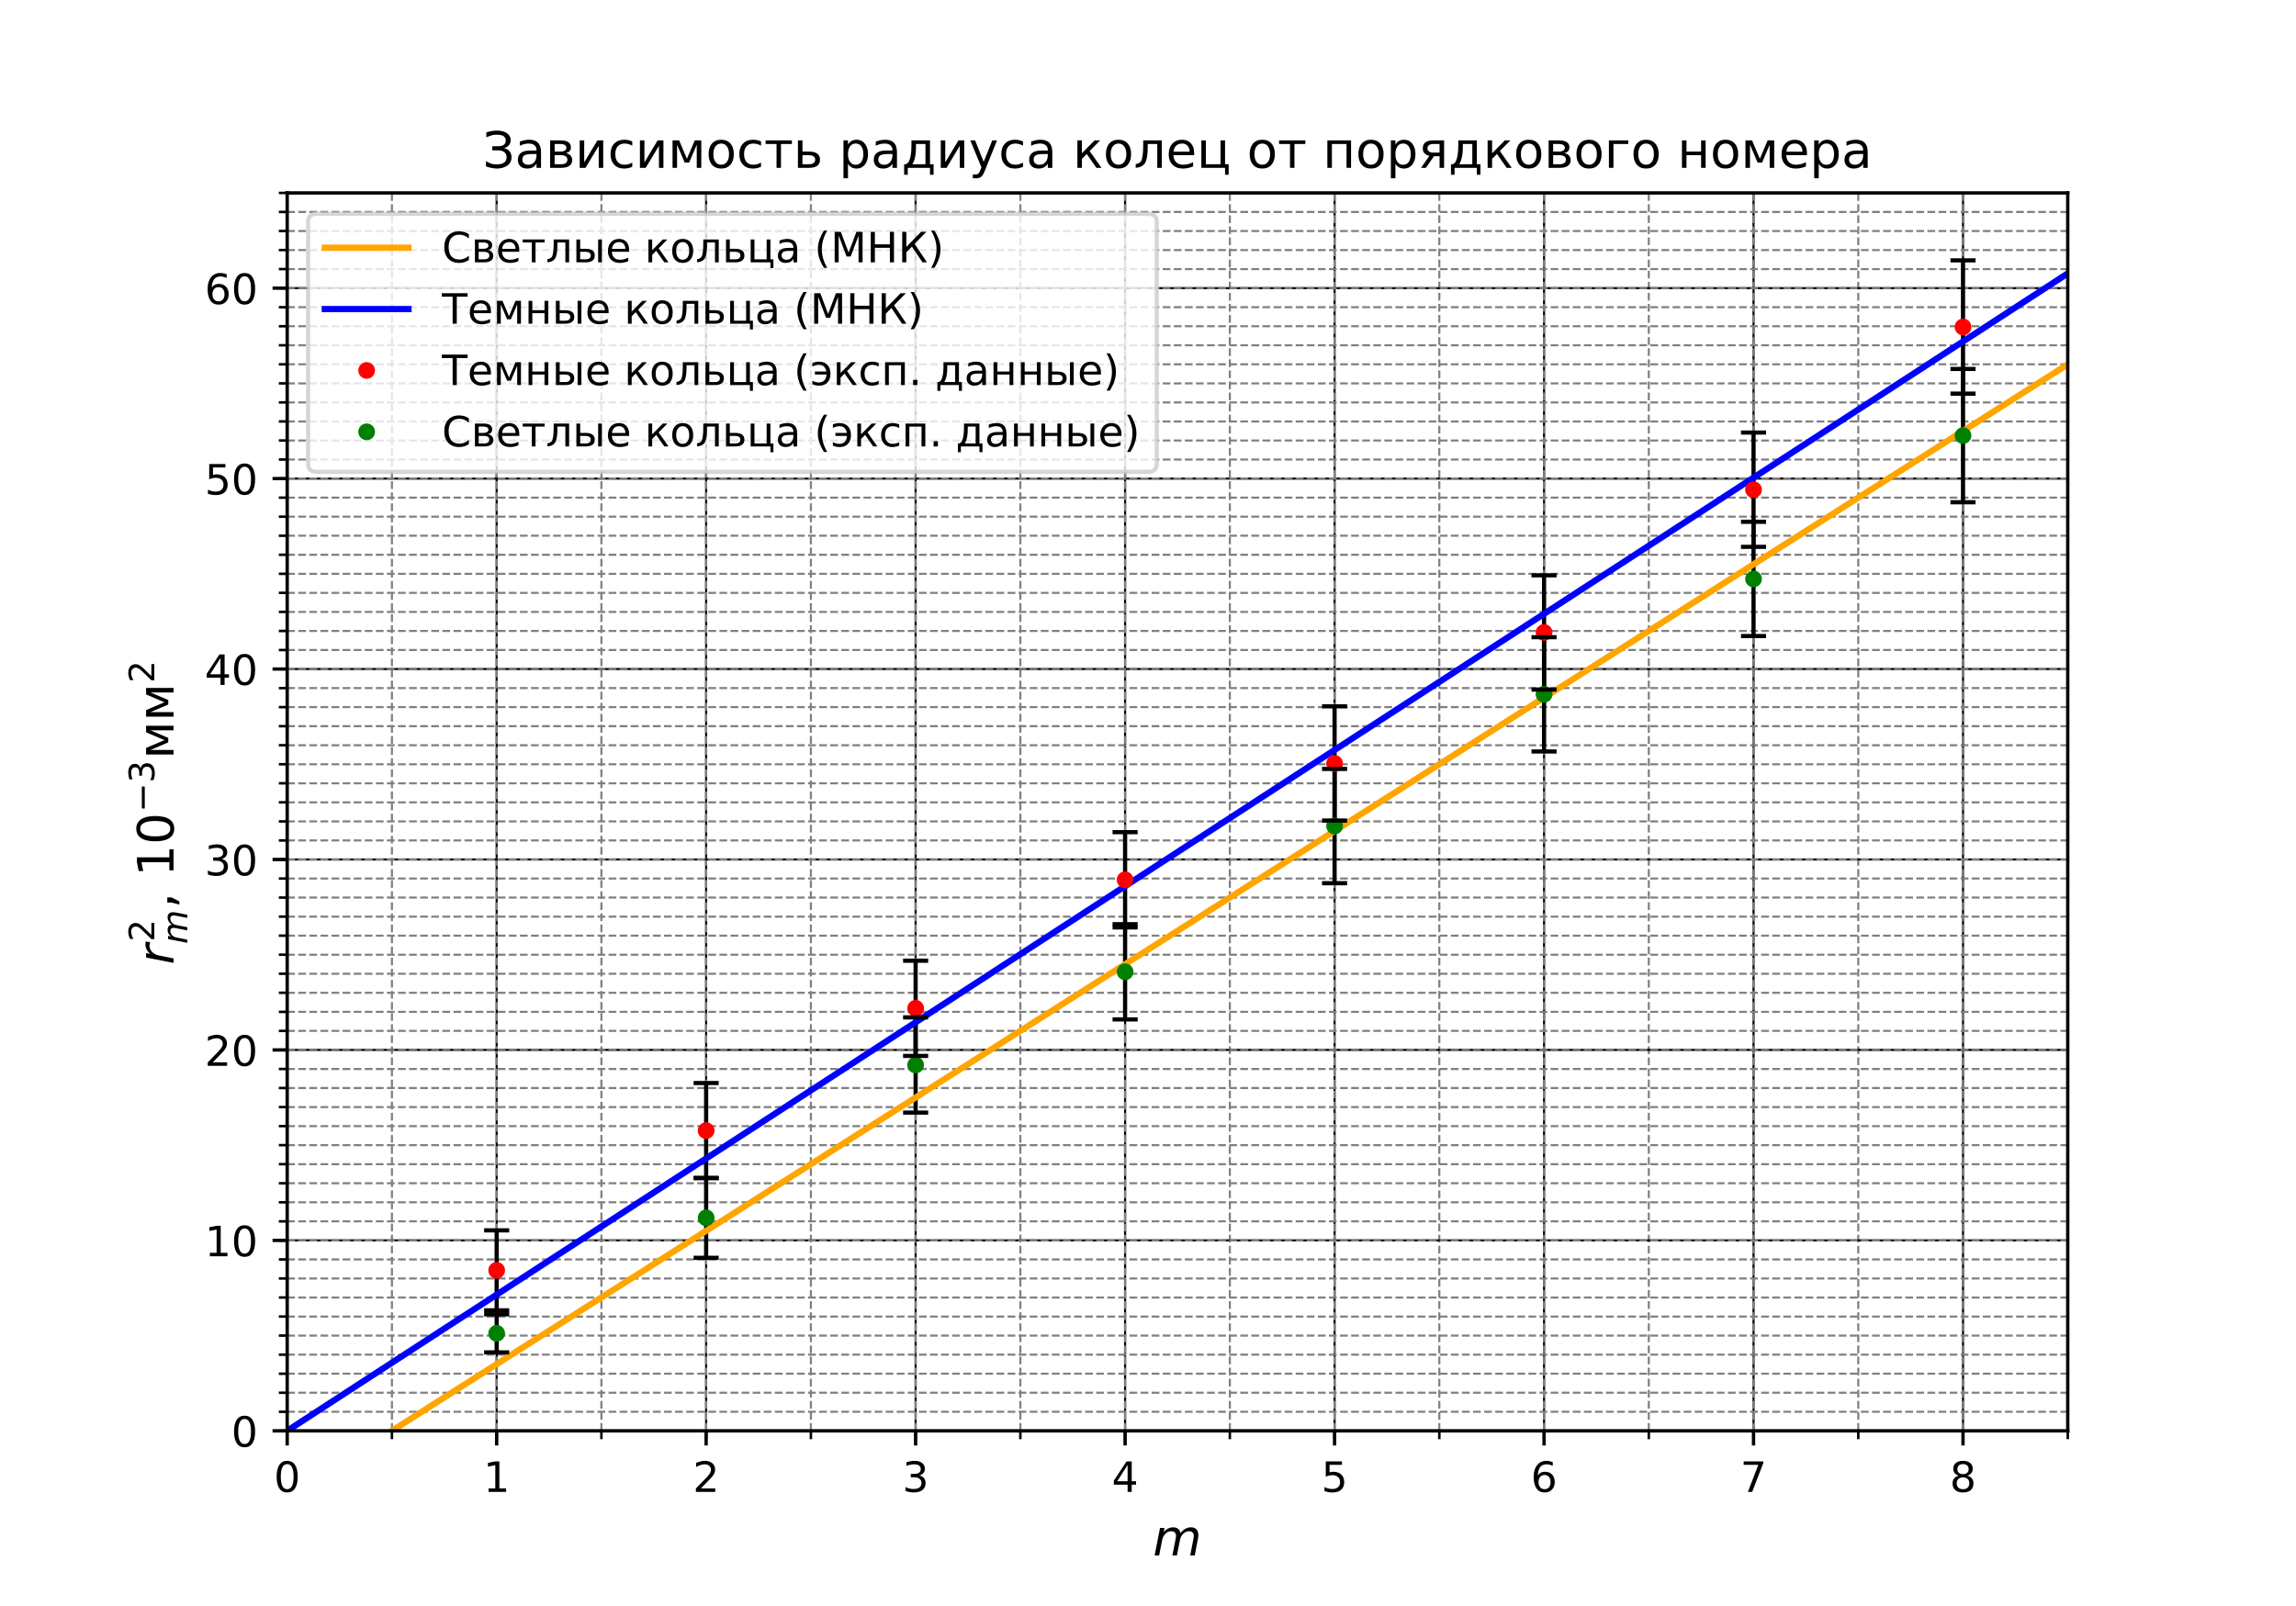 <?xml version="1.0" encoding="utf-8" standalone="no"?>
<!DOCTYPE svg PUBLIC "-//W3C//DTD SVG 1.1//EN"
  "http://www.w3.org/Graphics/SVG/1.1/DTD/svg11.dtd">
<!-- Created with matplotlib (http://matplotlib.org/) -->
<svg height="384pt" version="1.1" viewBox="0 0 549 384" width="549pt" xmlns="http://www.w3.org/2000/svg" xmlns:xlink="http://www.w3.org/1999/xlink">
 <defs>
  <style type="text/css">
*{stroke-linecap:butt;stroke-linejoin:round;}
  </style>
 </defs>
 <g id="figure_1">
  <g id="patch_1">
   <path d="M 0 384.48 
L 549.36 384.48 
L 549.36 0 
L 0 0 
z
" style="fill:#ffffff;"/>
  </g>
  <g id="axes_1">
   <g id="patch_2">
    <path d="M 68.67 342.187 
L 494.424 342.187 
L 494.424 46.138 
L 68.67 46.138 
z
" style="fill:#ffffff;"/>
   </g>
   <g id="matplotlib.axis_1">
    <g id="xtick_1">
     <g id="line2d_1">
      <path clip-path="url(#p35d1f0fb0f)" d="M 68.67 342.187 
L 68.67 46.138 
" style="fill:none;stroke:#000000;stroke-linecap:square;stroke-width:0.5;"/>
     </g>
     <g id="line2d_2">
      <defs>
       <path d="M 0 0 
L 0 3.5 
" id="md3ae403be7" style="stroke:#000000;stroke-width:0.8;"/>
      </defs>
      <g>
       <use style="stroke:#000000;stroke-width:0.8;" x="68.67" xlink:href="#md3ae403be7" y="342.187"/>
      </g>
     </g>
     <g id="text_1">
      <!-- 0 -->
      <defs>
       <path d="M 31.781 66.406 
Q 24.172 66.406 20.328 58.906 
Q 16.5 51.422 16.5 36.375 
Q 16.5 21.391 20.328 13.891 
Q 24.172 6.391 31.781 6.391 
Q 39.453 6.391 43.281 13.891 
Q 47.125 21.391 47.125 36.375 
Q 47.125 51.422 43.281 58.906 
Q 39.453 66.406 31.781 66.406 
z
M 31.781 74.219 
Q 44.047 74.219 50.516 64.516 
Q 56.984 54.828 56.984 36.375 
Q 56.984 17.969 50.516 8.266 
Q 44.047 -1.422 31.781 -1.422 
Q 19.531 -1.422 13.062 8.266 
Q 6.594 17.969 6.594 36.375 
Q 6.594 54.828 13.062 64.516 
Q 19.531 74.219 31.781 74.219 
z
" id="DejaVuSans-30"/>
      </defs>
      <g transform="translate(65.489 356.786)scale(0.1 -0.1)">
       <use xlink:href="#DejaVuSans-30"/>
      </g>
     </g>
    </g>
    <g id="xtick_2">
     <g id="line2d_3">
      <path clip-path="url(#p35d1f0fb0f)" d="M 118.759 342.187 
L 118.759 46.138 
" style="fill:none;stroke:#000000;stroke-linecap:square;stroke-width:0.5;"/>
     </g>
     <g id="line2d_4">
      <g>
       <use style="stroke:#000000;stroke-width:0.8;" x="118.759" xlink:href="#md3ae403be7" y="342.187"/>
      </g>
     </g>
     <g id="text_2">
      <!-- 1 -->
      <defs>
       <path d="M 12.406 8.297 
L 28.516 8.297 
L 28.516 63.922 
L 10.984 60.406 
L 10.984 69.391 
L 28.422 72.906 
L 38.281 72.906 
L 38.281 8.297 
L 54.391 8.297 
L 54.391 0 
L 12.406 0 
z
" id="DejaVuSans-31"/>
      </defs>
      <g transform="translate(115.577 356.786)scale(0.1 -0.1)">
       <use xlink:href="#DejaVuSans-31"/>
      </g>
     </g>
    </g>
    <g id="xtick_3">
     <g id="line2d_5">
      <path clip-path="url(#p35d1f0fb0f)" d="M 168.847 342.187 
L 168.847 46.138 
" style="fill:none;stroke:#000000;stroke-linecap:square;stroke-width:0.5;"/>
     </g>
     <g id="line2d_6">
      <g>
       <use style="stroke:#000000;stroke-width:0.8;" x="168.847" xlink:href="#md3ae403be7" y="342.187"/>
      </g>
     </g>
     <g id="text_3">
      <!-- 2 -->
      <defs>
       <path d="M 19.188 8.297 
L 53.609 8.297 
L 53.609 0 
L 7.328 0 
L 7.328 8.297 
Q 12.938 14.109 22.625 23.891 
Q 32.328 33.688 34.812 36.531 
Q 39.547 41.844 41.422 45.531 
Q 43.312 49.219 43.312 52.781 
Q 43.312 58.594 39.234 62.25 
Q 35.156 65.922 28.609 65.922 
Q 23.969 65.922 18.812 64.312 
Q 13.672 62.703 7.812 59.422 
L 7.812 69.391 
Q 13.766 71.781 18.938 73 
Q 24.125 74.219 28.422 74.219 
Q 39.75 74.219 46.484 68.547 
Q 53.219 62.891 53.219 53.422 
Q 53.219 48.922 51.531 44.891 
Q 49.859 40.875 45.406 35.406 
Q 44.188 33.984 37.641 27.219 
Q 31.109 20.453 19.188 8.297 
z
" id="DejaVuSans-32"/>
      </defs>
      <g transform="translate(165.666 356.786)scale(0.1 -0.1)">
       <use xlink:href="#DejaVuSans-32"/>
      </g>
     </g>
    </g>
    <g id="xtick_4">
     <g id="line2d_7">
      <path clip-path="url(#p35d1f0fb0f)" d="M 218.936 342.187 
L 218.936 46.138 
" style="fill:none;stroke:#000000;stroke-linecap:square;stroke-width:0.5;"/>
     </g>
     <g id="line2d_8">
      <g>
       <use style="stroke:#000000;stroke-width:0.8;" x="218.936" xlink:href="#md3ae403be7" y="342.187"/>
      </g>
     </g>
     <g id="text_4">
      <!-- 3 -->
      <defs>
       <path d="M 40.578 39.312 
Q 47.656 37.797 51.625 33 
Q 55.609 28.219 55.609 21.188 
Q 55.609 10.406 48.188 4.484 
Q 40.766 -1.422 27.094 -1.422 
Q 22.516 -1.422 17.656 -0.516 
Q 12.797 0.391 7.625 2.203 
L 7.625 11.719 
Q 11.719 9.328 16.594 8.109 
Q 21.484 6.891 26.812 6.891 
Q 36.078 6.891 40.938 10.547 
Q 45.797 14.203 45.797 21.188 
Q 45.797 27.641 41.281 31.266 
Q 36.766 34.906 28.719 34.906 
L 20.219 34.906 
L 20.219 43.016 
L 29.109 43.016 
Q 36.375 43.016 40.234 45.922 
Q 44.094 48.828 44.094 54.297 
Q 44.094 59.906 40.109 62.906 
Q 36.141 65.922 28.719 65.922 
Q 24.656 65.922 20.016 65.031 
Q 15.375 64.156 9.812 62.312 
L 9.812 71.094 
Q 15.438 72.656 20.344 73.438 
Q 25.25 74.219 29.594 74.219 
Q 40.828 74.219 47.359 69.109 
Q 53.906 64.016 53.906 55.328 
Q 53.906 49.266 50.438 45.094 
Q 46.969 40.922 40.578 39.312 
z
" id="DejaVuSans-33"/>
      </defs>
      <g transform="translate(215.755 356.786)scale(0.1 -0.1)">
       <use xlink:href="#DejaVuSans-33"/>
      </g>
     </g>
    </g>
    <g id="xtick_5">
     <g id="line2d_9">
      <path clip-path="url(#p35d1f0fb0f)" d="M 269.025 342.187 
L 269.025 46.138 
" style="fill:none;stroke:#000000;stroke-linecap:square;stroke-width:0.5;"/>
     </g>
     <g id="line2d_10">
      <g>
       <use style="stroke:#000000;stroke-width:0.8;" x="269.025" xlink:href="#md3ae403be7" y="342.187"/>
      </g>
     </g>
     <g id="text_5">
      <!-- 4 -->
      <defs>
       <path d="M 37.797 64.312 
L 12.891 25.391 
L 37.797 25.391 
z
M 35.203 72.906 
L 47.609 72.906 
L 47.609 25.391 
L 58.016 25.391 
L 58.016 17.188 
L 47.609 17.188 
L 47.609 0 
L 37.797 0 
L 37.797 17.188 
L 4.891 17.188 
L 4.891 26.703 
z
" id="DejaVuSans-34"/>
      </defs>
      <g transform="translate(265.844 356.786)scale(0.1 -0.1)">
       <use xlink:href="#DejaVuSans-34"/>
      </g>
     </g>
    </g>
    <g id="xtick_6">
     <g id="line2d_11">
      <path clip-path="url(#p35d1f0fb0f)" d="M 319.114 342.187 
L 319.114 46.138 
" style="fill:none;stroke:#000000;stroke-linecap:square;stroke-width:0.5;"/>
     </g>
     <g id="line2d_12">
      <g>
       <use style="stroke:#000000;stroke-width:0.8;" x="319.114" xlink:href="#md3ae403be7" y="342.187"/>
      </g>
     </g>
     <g id="text_6">
      <!-- 5 -->
      <defs>
       <path d="M 10.797 72.906 
L 49.516 72.906 
L 49.516 64.594 
L 19.828 64.594 
L 19.828 46.734 
Q 21.969 47.469 24.109 47.828 
Q 26.266 48.188 28.422 48.188 
Q 40.625 48.188 47.75 41.5 
Q 54.891 34.812 54.891 23.391 
Q 54.891 11.625 47.562 5.094 
Q 40.234 -1.422 26.906 -1.422 
Q 22.312 -1.422 17.547 -0.641 
Q 12.797 0.141 7.719 1.703 
L 7.719 11.625 
Q 12.109 9.234 16.797 8.062 
Q 21.484 6.891 26.703 6.891 
Q 35.156 6.891 40.078 11.328 
Q 45.016 15.766 45.016 23.391 
Q 45.016 31 40.078 35.438 
Q 35.156 39.891 26.703 39.891 
Q 22.75 39.891 18.812 39.016 
Q 14.891 38.141 10.797 36.281 
z
" id="DejaVuSans-35"/>
      </defs>
      <g transform="translate(315.932 356.786)scale(0.1 -0.1)">
       <use xlink:href="#DejaVuSans-35"/>
      </g>
     </g>
    </g>
    <g id="xtick_7">
     <g id="line2d_13">
      <path clip-path="url(#p35d1f0fb0f)" d="M 369.202 342.187 
L 369.202 46.138 
" style="fill:none;stroke:#000000;stroke-linecap:square;stroke-width:0.5;"/>
     </g>
     <g id="line2d_14">
      <g>
       <use style="stroke:#000000;stroke-width:0.8;" x="369.202" xlink:href="#md3ae403be7" y="342.187"/>
      </g>
     </g>
     <g id="text_7">
      <!-- 6 -->
      <defs>
       <path d="M 33.016 40.375 
Q 26.375 40.375 22.484 35.828 
Q 18.609 31.297 18.609 23.391 
Q 18.609 15.531 22.484 10.953 
Q 26.375 6.391 33.016 6.391 
Q 39.656 6.391 43.531 10.953 
Q 47.406 15.531 47.406 23.391 
Q 47.406 31.297 43.531 35.828 
Q 39.656 40.375 33.016 40.375 
z
M 52.594 71.297 
L 52.594 62.312 
Q 48.875 64.062 45.094 64.984 
Q 41.312 65.922 37.594 65.922 
Q 27.828 65.922 22.672 59.328 
Q 17.531 52.734 16.797 39.406 
Q 19.672 43.656 24.016 45.922 
Q 28.375 48.188 33.594 48.188 
Q 44.578 48.188 50.953 41.516 
Q 57.328 34.859 57.328 23.391 
Q 57.328 12.156 50.688 5.359 
Q 44.047 -1.422 33.016 -1.422 
Q 20.359 -1.422 13.672 8.266 
Q 6.984 17.969 6.984 36.375 
Q 6.984 53.656 15.188 63.938 
Q 23.391 74.219 37.203 74.219 
Q 40.922 74.219 44.703 73.484 
Q 48.484 72.75 52.594 71.297 
z
" id="DejaVuSans-36"/>
      </defs>
      <g transform="translate(366.021 356.786)scale(0.1 -0.1)">
       <use xlink:href="#DejaVuSans-36"/>
      </g>
     </g>
    </g>
    <g id="xtick_8">
     <g id="line2d_15">
      <path clip-path="url(#p35d1f0fb0f)" d="M 419.291 342.187 
L 419.291 46.138 
" style="fill:none;stroke:#000000;stroke-linecap:square;stroke-width:0.5;"/>
     </g>
     <g id="line2d_16">
      <g>
       <use style="stroke:#000000;stroke-width:0.8;" x="419.291" xlink:href="#md3ae403be7" y="342.187"/>
      </g>
     </g>
     <g id="text_8">
      <!-- 7 -->
      <defs>
       <path d="M 8.203 72.906 
L 55.078 72.906 
L 55.078 68.703 
L 28.609 0 
L 18.312 0 
L 43.219 64.594 
L 8.203 64.594 
z
" id="DejaVuSans-37"/>
      </defs>
      <g transform="translate(416.11 356.786)scale(0.1 -0.1)">
       <use xlink:href="#DejaVuSans-37"/>
      </g>
     </g>
    </g>
    <g id="xtick_9">
     <g id="line2d_17">
      <path clip-path="url(#p35d1f0fb0f)" d="M 469.38 342.187 
L 469.38 46.138 
" style="fill:none;stroke:#000000;stroke-linecap:square;stroke-width:0.5;"/>
     </g>
     <g id="line2d_18">
      <g>
       <use style="stroke:#000000;stroke-width:0.8;" x="469.38" xlink:href="#md3ae403be7" y="342.187"/>
      </g>
     </g>
     <g id="text_9">
      <!-- 8 -->
      <defs>
       <path d="M 31.781 34.625 
Q 24.75 34.625 20.719 30.859 
Q 16.703 27.094 16.703 20.516 
Q 16.703 13.922 20.719 10.156 
Q 24.75 6.391 31.781 6.391 
Q 38.812 6.391 42.859 10.172 
Q 46.922 13.969 46.922 20.516 
Q 46.922 27.094 42.891 30.859 
Q 38.875 34.625 31.781 34.625 
z
M 21.922 38.812 
Q 15.578 40.375 12.031 44.719 
Q 8.5 49.078 8.5 55.328 
Q 8.5 64.062 14.719 69.141 
Q 20.953 74.219 31.781 74.219 
Q 42.672 74.219 48.875 69.141 
Q 55.078 64.062 55.078 55.328 
Q 55.078 49.078 51.531 44.719 
Q 48 40.375 41.703 38.812 
Q 48.828 37.156 52.797 32.312 
Q 56.781 27.484 56.781 20.516 
Q 56.781 9.906 50.312 4.234 
Q 43.844 -1.422 31.781 -1.422 
Q 19.734 -1.422 13.25 4.234 
Q 6.781 9.906 6.781 20.516 
Q 6.781 27.484 10.781 32.312 
Q 14.797 37.156 21.922 38.812 
z
M 18.312 54.391 
Q 18.312 48.734 21.844 45.562 
Q 25.391 42.391 31.781 42.391 
Q 38.141 42.391 41.719 45.562 
Q 45.312 48.734 45.312 54.391 
Q 45.312 60.062 41.719 63.234 
Q 38.141 66.406 31.781 66.406 
Q 25.391 66.406 21.844 63.234 
Q 18.312 60.062 18.312 54.391 
z
" id="DejaVuSans-38"/>
      </defs>
      <g transform="translate(466.198 356.786)scale(0.1 -0.1)">
       <use xlink:href="#DejaVuSans-38"/>
      </g>
     </g>
    </g>
    <g id="xtick_10">
     <g id="line2d_19">
      <path clip-path="url(#p35d1f0fb0f)" d="M 68.67 342.187 
L 68.67 46.138 
" style="fill:none;stroke:#808080;stroke-dasharray:1.85,0.8;stroke-dashoffset:0;stroke-width:0.5;"/>
     </g>
     <g id="line2d_20">
      <defs>
       <path d="M 0 0 
L 0 2 
" id="m2413ec6e87" style="stroke:#000000;stroke-width:0.6;"/>
      </defs>
      <g>
       <use style="stroke:#000000;stroke-width:0.6;" x="68.67" xlink:href="#m2413ec6e87" y="342.187"/>
      </g>
     </g>
    </g>
    <g id="xtick_11">
     <g id="line2d_21">
      <path clip-path="url(#p35d1f0fb0f)" d="M 93.714 342.187 
L 93.714 46.138 
" style="fill:none;stroke:#808080;stroke-dasharray:1.85,0.8;stroke-dashoffset:0;stroke-width:0.5;"/>
     </g>
     <g id="line2d_22">
      <g>
       <use style="stroke:#000000;stroke-width:0.6;" x="93.714" xlink:href="#m2413ec6e87" y="342.187"/>
      </g>
     </g>
    </g>
    <g id="xtick_12">
     <g id="line2d_23">
      <path clip-path="url(#p35d1f0fb0f)" d="M 118.759 342.187 
L 118.759 46.138 
" style="fill:none;stroke:#808080;stroke-dasharray:1.85,0.8;stroke-dashoffset:0;stroke-width:0.5;"/>
     </g>
     <g id="line2d_24">
      <g>
       <use style="stroke:#000000;stroke-width:0.6;" x="118.759" xlink:href="#m2413ec6e87" y="342.187"/>
      </g>
     </g>
    </g>
    <g id="xtick_13">
     <g id="line2d_25">
      <path clip-path="url(#p35d1f0fb0f)" d="M 143.803 342.187 
L 143.803 46.138 
" style="fill:none;stroke:#808080;stroke-dasharray:1.85,0.8;stroke-dashoffset:0;stroke-width:0.5;"/>
     </g>
     <g id="line2d_26">
      <g>
       <use style="stroke:#000000;stroke-width:0.6;" x="143.803" xlink:href="#m2413ec6e87" y="342.187"/>
      </g>
     </g>
    </g>
    <g id="xtick_14">
     <g id="line2d_27">
      <path clip-path="url(#p35d1f0fb0f)" d="M 168.847 342.187 
L 168.847 46.138 
" style="fill:none;stroke:#808080;stroke-dasharray:1.85,0.8;stroke-dashoffset:0;stroke-width:0.5;"/>
     </g>
     <g id="line2d_28">
      <g>
       <use style="stroke:#000000;stroke-width:0.6;" x="168.847" xlink:href="#m2413ec6e87" y="342.187"/>
      </g>
     </g>
    </g>
    <g id="xtick_15">
     <g id="line2d_29">
      <path clip-path="url(#p35d1f0fb0f)" d="M 193.892 342.187 
L 193.892 46.138 
" style="fill:none;stroke:#808080;stroke-dasharray:1.85,0.8;stroke-dashoffset:0;stroke-width:0.5;"/>
     </g>
     <g id="line2d_30">
      <g>
       <use style="stroke:#000000;stroke-width:0.6;" x="193.892" xlink:href="#m2413ec6e87" y="342.187"/>
      </g>
     </g>
    </g>
    <g id="xtick_16">
     <g id="line2d_31">
      <path clip-path="url(#p35d1f0fb0f)" d="M 218.936 342.187 
L 218.936 46.138 
" style="fill:none;stroke:#808080;stroke-dasharray:1.85,0.8;stroke-dashoffset:0;stroke-width:0.5;"/>
     </g>
     <g id="line2d_32">
      <g>
       <use style="stroke:#000000;stroke-width:0.6;" x="218.936" xlink:href="#m2413ec6e87" y="342.187"/>
      </g>
     </g>
    </g>
    <g id="xtick_17">
     <g id="line2d_33">
      <path clip-path="url(#p35d1f0fb0f)" d="M 243.98 342.187 
L 243.98 46.138 
" style="fill:none;stroke:#808080;stroke-dasharray:1.85,0.8;stroke-dashoffset:0;stroke-width:0.5;"/>
     </g>
     <g id="line2d_34">
      <g>
       <use style="stroke:#000000;stroke-width:0.6;" x="243.98" xlink:href="#m2413ec6e87" y="342.187"/>
      </g>
     </g>
    </g>
    <g id="xtick_18">
     <g id="line2d_35">
      <path clip-path="url(#p35d1f0fb0f)" d="M 269.025 342.187 
L 269.025 46.138 
" style="fill:none;stroke:#808080;stroke-dasharray:1.85,0.8;stroke-dashoffset:0;stroke-width:0.5;"/>
     </g>
     <g id="line2d_36">
      <g>
       <use style="stroke:#000000;stroke-width:0.6;" x="269.025" xlink:href="#m2413ec6e87" y="342.187"/>
      </g>
     </g>
    </g>
    <g id="xtick_19">
     <g id="line2d_37">
      <path clip-path="url(#p35d1f0fb0f)" d="M 294.069 342.187 
L 294.069 46.138 
" style="fill:none;stroke:#808080;stroke-dasharray:1.85,0.8;stroke-dashoffset:0;stroke-width:0.5;"/>
     </g>
     <g id="line2d_38">
      <g>
       <use style="stroke:#000000;stroke-width:0.6;" x="294.069" xlink:href="#m2413ec6e87" y="342.187"/>
      </g>
     </g>
    </g>
    <g id="xtick_20">
     <g id="line2d_39">
      <path clip-path="url(#p35d1f0fb0f)" d="M 319.114 342.187 
L 319.114 46.138 
" style="fill:none;stroke:#808080;stroke-dasharray:1.85,0.8;stroke-dashoffset:0;stroke-width:0.5;"/>
     </g>
     <g id="line2d_40">
      <g>
       <use style="stroke:#000000;stroke-width:0.6;" x="319.114" xlink:href="#m2413ec6e87" y="342.187"/>
      </g>
     </g>
    </g>
    <g id="xtick_21">
     <g id="line2d_41">
      <path clip-path="url(#p35d1f0fb0f)" d="M 344.158 342.187 
L 344.158 46.138 
" style="fill:none;stroke:#808080;stroke-dasharray:1.85,0.8;stroke-dashoffset:0;stroke-width:0.5;"/>
     </g>
     <g id="line2d_42">
      <g>
       <use style="stroke:#000000;stroke-width:0.6;" x="344.158" xlink:href="#m2413ec6e87" y="342.187"/>
      </g>
     </g>
    </g>
    <g id="xtick_22">
     <g id="line2d_43">
      <path clip-path="url(#p35d1f0fb0f)" d="M 369.202 342.187 
L 369.202 46.138 
" style="fill:none;stroke:#808080;stroke-dasharray:1.85,0.8;stroke-dashoffset:0;stroke-width:0.5;"/>
     </g>
     <g id="line2d_44">
      <g>
       <use style="stroke:#000000;stroke-width:0.6;" x="369.202" xlink:href="#m2413ec6e87" y="342.187"/>
      </g>
     </g>
    </g>
    <g id="xtick_23">
     <g id="line2d_45">
      <path clip-path="url(#p35d1f0fb0f)" d="M 394.247 342.187 
L 394.247 46.138 
" style="fill:none;stroke:#808080;stroke-dasharray:1.85,0.8;stroke-dashoffset:0;stroke-width:0.5;"/>
     </g>
     <g id="line2d_46">
      <g>
       <use style="stroke:#000000;stroke-width:0.6;" x="394.247" xlink:href="#m2413ec6e87" y="342.187"/>
      </g>
     </g>
    </g>
    <g id="xtick_24">
     <g id="line2d_47">
      <path clip-path="url(#p35d1f0fb0f)" d="M 419.291 342.187 
L 419.291 46.138 
" style="fill:none;stroke:#808080;stroke-dasharray:1.85,0.8;stroke-dashoffset:0;stroke-width:0.5;"/>
     </g>
     <g id="line2d_48">
      <g>
       <use style="stroke:#000000;stroke-width:0.6;" x="419.291" xlink:href="#m2413ec6e87" y="342.187"/>
      </g>
     </g>
    </g>
    <g id="xtick_25">
     <g id="line2d_49">
      <path clip-path="url(#p35d1f0fb0f)" d="M 444.335 342.187 
L 444.335 46.138 
" style="fill:none;stroke:#808080;stroke-dasharray:1.85,0.8;stroke-dashoffset:0;stroke-width:0.5;"/>
     </g>
     <g id="line2d_50">
      <g>
       <use style="stroke:#000000;stroke-width:0.6;" x="444.335" xlink:href="#m2413ec6e87" y="342.187"/>
      </g>
     </g>
    </g>
    <g id="xtick_26">
     <g id="line2d_51">
      <path clip-path="url(#p35d1f0fb0f)" d="M 469.38 342.187 
L 469.38 46.138 
" style="fill:none;stroke:#808080;stroke-dasharray:1.85,0.8;stroke-dashoffset:0;stroke-width:0.5;"/>
     </g>
     <g id="line2d_52">
      <g>
       <use style="stroke:#000000;stroke-width:0.6;" x="469.38" xlink:href="#m2413ec6e87" y="342.187"/>
      </g>
     </g>
    </g>
    <g id="xtick_27">
     <g id="line2d_53">
      <path clip-path="url(#p35d1f0fb0f)" d="M 494.424 342.187 
L 494.424 46.138 
" style="fill:none;stroke:#808080;stroke-dasharray:1.85,0.8;stroke-dashoffset:0;stroke-width:0.5;"/>
     </g>
     <g id="line2d_54">
      <g>
       <use style="stroke:#000000;stroke-width:0.6;" x="494.424" xlink:href="#m2413ec6e87" y="342.187"/>
      </g>
     </g>
    </g>
    <g id="text_10">
     <!-- $m$ -->
     <defs>
      <path d="M 89.797 33.016 
L 83.406 0 
L 74.422 0 
L 80.719 32.719 
Q 81.109 34.812 81.297 36.328 
Q 81.5 37.844 81.5 38.922 
Q 81.5 43.312 79.047 45.75 
Q 76.609 48.188 72.219 48.188 
Q 65.672 48.188 60.547 43.281 
Q 55.422 38.375 53.906 30.516 
L 47.906 0 
L 38.922 0 
L 45.312 32.719 
Q 45.703 34.516 45.891 36.047 
Q 46.094 37.594 46.094 38.812 
Q 46.094 43.266 43.656 45.719 
Q 41.219 48.188 36.922 48.188 
Q 30.281 48.188 25.141 43.281 
Q 20.016 38.375 18.5 30.516 
L 12.5 0 
L 3.516 0 
L 14.203 54.688 
L 23.188 54.688 
L 21.484 46.188 
Q 25.141 50.984 30.047 53.484 
Q 34.969 56 40.578 56 
Q 46.531 56 50.359 52.875 
Q 54.203 49.75 54.984 44.188 
Q 59.078 49.953 64.469 52.969 
Q 69.875 56 75.875 56 
Q 82.906 56 86.734 51.953 
Q 90.578 47.906 90.578 40.484 
Q 90.578 38.875 90.375 36.938 
Q 90.188 35.016 89.797 33.016 
z
" id="DejaVuSans-Oblique-6d"/>
     </defs>
     <g transform="translate(275.667 371.983)scale(0.12 -0.12)">
      <use xlink:href="#DejaVuSans-Oblique-6d"/>
     </g>
    </g>
   </g>
   <g id="matplotlib.axis_2">
    <g id="ytick_1">
     <g id="line2d_55">
      <path clip-path="url(#p35d1f0fb0f)" d="M 68.67 342.187 
L 494.424 342.187 
" style="fill:none;stroke:#000000;stroke-linecap:square;stroke-width:0.5;"/>
     </g>
     <g id="line2d_56">
      <defs>
       <path d="M 0 0 
L -3.5 0 
" id="me760672475" style="stroke:#000000;stroke-width:0.8;"/>
      </defs>
      <g>
       <use style="stroke:#000000;stroke-width:0.8;" x="68.67" xlink:href="#me760672475" y="342.187"/>
      </g>
     </g>
     <g id="text_11">
      <!-- 0 -->
      <g transform="translate(55.307 345.986)scale(0.1 -0.1)">
       <use xlink:href="#DejaVuSans-30"/>
      </g>
     </g>
    </g>
    <g id="ytick_2">
     <g id="line2d_57">
      <path clip-path="url(#p35d1f0fb0f)" d="M 68.67 296.641 
L 494.424 296.641 
" style="fill:none;stroke:#000000;stroke-linecap:square;stroke-width:0.5;"/>
     </g>
     <g id="line2d_58">
      <g>
       <use style="stroke:#000000;stroke-width:0.8;" x="68.67" xlink:href="#me760672475" y="296.641"/>
      </g>
     </g>
     <g id="text_12">
      <!-- 10 -->
      <g transform="translate(48.945 300.44)scale(0.1 -0.1)">
       <use xlink:href="#DejaVuSans-31"/>
       <use x="63.623" xlink:href="#DejaVuSans-30"/>
      </g>
     </g>
    </g>
    <g id="ytick_3">
     <g id="line2d_59">
      <path clip-path="url(#p35d1f0fb0f)" d="M 68.67 251.095 
L 494.424 251.095 
" style="fill:none;stroke:#000000;stroke-linecap:square;stroke-width:0.5;"/>
     </g>
     <g id="line2d_60">
      <g>
       <use style="stroke:#000000;stroke-width:0.8;" x="68.67" xlink:href="#me760672475" y="251.095"/>
      </g>
     </g>
     <g id="text_13">
      <!-- 20 -->
      <g transform="translate(48.945 254.894)scale(0.1 -0.1)">
       <use xlink:href="#DejaVuSans-32"/>
       <use x="63.623" xlink:href="#DejaVuSans-30"/>
      </g>
     </g>
    </g>
    <g id="ytick_4">
     <g id="line2d_61">
      <path clip-path="url(#p35d1f0fb0f)" d="M 68.67 205.549 
L 494.424 205.549 
" style="fill:none;stroke:#000000;stroke-linecap:square;stroke-width:0.5;"/>
     </g>
     <g id="line2d_62">
      <g>
       <use style="stroke:#000000;stroke-width:0.8;" x="68.67" xlink:href="#me760672475" y="205.549"/>
      </g>
     </g>
     <g id="text_14">
      <!-- 30 -->
      <g transform="translate(48.945 209.348)scale(0.1 -0.1)">
       <use xlink:href="#DejaVuSans-33"/>
       <use x="63.623" xlink:href="#DejaVuSans-30"/>
      </g>
     </g>
    </g>
    <g id="ytick_5">
     <g id="line2d_63">
      <path clip-path="url(#p35d1f0fb0f)" d="M 68.67 160.003 
L 494.424 160.003 
" style="fill:none;stroke:#000000;stroke-linecap:square;stroke-width:0.5;"/>
     </g>
     <g id="line2d_64">
      <g>
       <use style="stroke:#000000;stroke-width:0.8;" x="68.67" xlink:href="#me760672475" y="160.003"/>
      </g>
     </g>
     <g id="text_15">
      <!-- 40 -->
      <g transform="translate(48.945 163.802)scale(0.1 -0.1)">
       <use xlink:href="#DejaVuSans-34"/>
       <use x="63.623" xlink:href="#DejaVuSans-30"/>
      </g>
     </g>
    </g>
    <g id="ytick_6">
     <g id="line2d_65">
      <path clip-path="url(#p35d1f0fb0f)" d="M 68.67 114.457 
L 494.424 114.457 
" style="fill:none;stroke:#000000;stroke-linecap:square;stroke-width:0.5;"/>
     </g>
     <g id="line2d_66">
      <g>
       <use style="stroke:#000000;stroke-width:0.8;" x="68.67" xlink:href="#me760672475" y="114.457"/>
      </g>
     </g>
     <g id="text_16">
      <!-- 50 -->
      <g transform="translate(48.945 118.256)scale(0.1 -0.1)">
       <use xlink:href="#DejaVuSans-35"/>
       <use x="63.623" xlink:href="#DejaVuSans-30"/>
      </g>
     </g>
    </g>
    <g id="ytick_7">
     <g id="line2d_67">
      <path clip-path="url(#p35d1f0fb0f)" d="M 68.67 68.911 
L 494.424 68.911 
" style="fill:none;stroke:#000000;stroke-linecap:square;stroke-width:0.5;"/>
     </g>
     <g id="line2d_68">
      <g>
       <use style="stroke:#000000;stroke-width:0.8;" x="68.67" xlink:href="#me760672475" y="68.911"/>
      </g>
     </g>
     <g id="text_17">
      <!-- 60 -->
      <g transform="translate(48.945 72.71)scale(0.1 -0.1)">
       <use xlink:href="#DejaVuSans-36"/>
       <use x="63.623" xlink:href="#DejaVuSans-30"/>
      </g>
     </g>
    </g>
    <g id="ytick_8">
     <g id="line2d_69">
      <path clip-path="url(#p35d1f0fb0f)" d="M 68.67 342.187 
L 494.424 342.187 
" style="fill:none;stroke:#808080;stroke-dasharray:1.85,0.8;stroke-dashoffset:0;stroke-width:0.5;"/>
     </g>
     <g id="line2d_70">
      <defs>
       <path d="M 0 0 
L -2 0 
" id="mc9a4da0391" style="stroke:#000000;stroke-width:0.6;"/>
      </defs>
      <g>
       <use style="stroke:#000000;stroke-width:0.6;" x="68.67" xlink:href="#mc9a4da0391" y="342.187"/>
      </g>
     </g>
    </g>
    <g id="ytick_9">
     <g id="line2d_71">
      <path clip-path="url(#p35d1f0fb0f)" d="M 68.67 337.633 
L 494.424 337.633 
" style="fill:none;stroke:#808080;stroke-dasharray:1.85,0.8;stroke-dashoffset:0;stroke-width:0.5;"/>
     </g>
     <g id="line2d_72">
      <g>
       <use style="stroke:#000000;stroke-width:0.6;" x="68.67" xlink:href="#mc9a4da0391" y="337.633"/>
      </g>
     </g>
    </g>
    <g id="ytick_10">
     <g id="line2d_73">
      <path clip-path="url(#p35d1f0fb0f)" d="M 68.67 333.078 
L 494.424 333.078 
" style="fill:none;stroke:#808080;stroke-dasharray:1.85,0.8;stroke-dashoffset:0;stroke-width:0.5;"/>
     </g>
     <g id="line2d_74">
      <g>
       <use style="stroke:#000000;stroke-width:0.6;" x="68.67" xlink:href="#mc9a4da0391" y="333.078"/>
      </g>
     </g>
    </g>
    <g id="ytick_11">
     <g id="line2d_75">
      <path clip-path="url(#p35d1f0fb0f)" d="M 68.67 328.523 
L 494.424 328.523 
" style="fill:none;stroke:#808080;stroke-dasharray:1.85,0.8;stroke-dashoffset:0;stroke-width:0.5;"/>
     </g>
     <g id="line2d_76">
      <g>
       <use style="stroke:#000000;stroke-width:0.6;" x="68.67" xlink:href="#mc9a4da0391" y="328.523"/>
      </g>
     </g>
    </g>
    <g id="ytick_12">
     <g id="line2d_77">
      <path clip-path="url(#p35d1f0fb0f)" d="M 68.67 323.969 
L 494.424 323.969 
" style="fill:none;stroke:#808080;stroke-dasharray:1.85,0.8;stroke-dashoffset:0;stroke-width:0.5;"/>
     </g>
     <g id="line2d_78">
      <g>
       <use style="stroke:#000000;stroke-width:0.6;" x="68.67" xlink:href="#mc9a4da0391" y="323.969"/>
      </g>
     </g>
    </g>
    <g id="ytick_13">
     <g id="line2d_79">
      <path clip-path="url(#p35d1f0fb0f)" d="M 68.67 319.414 
L 494.424 319.414 
" style="fill:none;stroke:#808080;stroke-dasharray:1.85,0.8;stroke-dashoffset:0;stroke-width:0.5;"/>
     </g>
     <g id="line2d_80">
      <g>
       <use style="stroke:#000000;stroke-width:0.6;" x="68.67" xlink:href="#mc9a4da0391" y="319.414"/>
      </g>
     </g>
    </g>
    <g id="ytick_14">
     <g id="line2d_81">
      <path clip-path="url(#p35d1f0fb0f)" d="M 68.67 314.86 
L 494.424 314.86 
" style="fill:none;stroke:#808080;stroke-dasharray:1.85,0.8;stroke-dashoffset:0;stroke-width:0.5;"/>
     </g>
     <g id="line2d_82">
      <g>
       <use style="stroke:#000000;stroke-width:0.6;" x="68.67" xlink:href="#mc9a4da0391" y="314.86"/>
      </g>
     </g>
    </g>
    <g id="ytick_15">
     <g id="line2d_83">
      <path clip-path="url(#p35d1f0fb0f)" d="M 68.67 310.305 
L 494.424 310.305 
" style="fill:none;stroke:#808080;stroke-dasharray:1.85,0.8;stroke-dashoffset:0;stroke-width:0.5;"/>
     </g>
     <g id="line2d_84">
      <g>
       <use style="stroke:#000000;stroke-width:0.6;" x="68.67" xlink:href="#mc9a4da0391" y="310.305"/>
      </g>
     </g>
    </g>
    <g id="ytick_16">
     <g id="line2d_85">
      <path clip-path="url(#p35d1f0fb0f)" d="M 68.67 305.75 
L 494.424 305.75 
" style="fill:none;stroke:#808080;stroke-dasharray:1.85,0.8;stroke-dashoffset:0;stroke-width:0.5;"/>
     </g>
     <g id="line2d_86">
      <g>
       <use style="stroke:#000000;stroke-width:0.6;" x="68.67" xlink:href="#mc9a4da0391" y="305.75"/>
      </g>
     </g>
    </g>
    <g id="ytick_17">
     <g id="line2d_87">
      <path clip-path="url(#p35d1f0fb0f)" d="M 68.67 301.196 
L 494.424 301.196 
" style="fill:none;stroke:#808080;stroke-dasharray:1.85,0.8;stroke-dashoffset:0;stroke-width:0.5;"/>
     </g>
     <g id="line2d_88">
      <g>
       <use style="stroke:#000000;stroke-width:0.6;" x="68.67" xlink:href="#mc9a4da0391" y="301.196"/>
      </g>
     </g>
    </g>
    <g id="ytick_18">
     <g id="line2d_89">
      <path clip-path="url(#p35d1f0fb0f)" d="M 68.67 296.641 
L 494.424 296.641 
" style="fill:none;stroke:#808080;stroke-dasharray:1.85,0.8;stroke-dashoffset:0;stroke-width:0.5;"/>
     </g>
     <g id="line2d_90">
      <g>
       <use style="stroke:#000000;stroke-width:0.6;" x="68.67" xlink:href="#mc9a4da0391" y="296.641"/>
      </g>
     </g>
    </g>
    <g id="ytick_19">
     <g id="line2d_91">
      <path clip-path="url(#p35d1f0fb0f)" d="M 68.67 292.086 
L 494.424 292.086 
" style="fill:none;stroke:#808080;stroke-dasharray:1.85,0.8;stroke-dashoffset:0;stroke-width:0.5;"/>
     </g>
     <g id="line2d_92">
      <g>
       <use style="stroke:#000000;stroke-width:0.6;" x="68.67" xlink:href="#mc9a4da0391" y="292.086"/>
      </g>
     </g>
    </g>
    <g id="ytick_20">
     <g id="line2d_93">
      <path clip-path="url(#p35d1f0fb0f)" d="M 68.67 287.532 
L 494.424 287.532 
" style="fill:none;stroke:#808080;stroke-dasharray:1.85,0.8;stroke-dashoffset:0;stroke-width:0.5;"/>
     </g>
     <g id="line2d_94">
      <g>
       <use style="stroke:#000000;stroke-width:0.6;" x="68.67" xlink:href="#mc9a4da0391" y="287.532"/>
      </g>
     </g>
    </g>
    <g id="ytick_21">
     <g id="line2d_95">
      <path clip-path="url(#p35d1f0fb0f)" d="M 68.67 282.977 
L 494.424 282.977 
" style="fill:none;stroke:#808080;stroke-dasharray:1.85,0.8;stroke-dashoffset:0;stroke-width:0.5;"/>
     </g>
     <g id="line2d_96">
      <g>
       <use style="stroke:#000000;stroke-width:0.6;" x="68.67" xlink:href="#mc9a4da0391" y="282.977"/>
      </g>
     </g>
    </g>
    <g id="ytick_22">
     <g id="line2d_97">
      <path clip-path="url(#p35d1f0fb0f)" d="M 68.67 278.423 
L 494.424 278.423 
" style="fill:none;stroke:#808080;stroke-dasharray:1.85,0.8;stroke-dashoffset:0;stroke-width:0.5;"/>
     </g>
     <g id="line2d_98">
      <g>
       <use style="stroke:#000000;stroke-width:0.6;" x="68.67" xlink:href="#mc9a4da0391" y="278.423"/>
      </g>
     </g>
    </g>
    <g id="ytick_23">
     <g id="line2d_99">
      <path clip-path="url(#p35d1f0fb0f)" d="M 68.67 273.868 
L 494.424 273.868 
" style="fill:none;stroke:#808080;stroke-dasharray:1.85,0.8;stroke-dashoffset:0;stroke-width:0.5;"/>
     </g>
     <g id="line2d_100">
      <g>
       <use style="stroke:#000000;stroke-width:0.6;" x="68.67" xlink:href="#mc9a4da0391" y="273.868"/>
      </g>
     </g>
    </g>
    <g id="ytick_24">
     <g id="line2d_101">
      <path clip-path="url(#p35d1f0fb0f)" d="M 68.67 269.313 
L 494.424 269.313 
" style="fill:none;stroke:#808080;stroke-dasharray:1.85,0.8;stroke-dashoffset:0;stroke-width:0.5;"/>
     </g>
     <g id="line2d_102">
      <g>
       <use style="stroke:#000000;stroke-width:0.6;" x="68.67" xlink:href="#mc9a4da0391" y="269.313"/>
      </g>
     </g>
    </g>
    <g id="ytick_25">
     <g id="line2d_103">
      <path clip-path="url(#p35d1f0fb0f)" d="M 68.67 264.759 
L 494.424 264.759 
" style="fill:none;stroke:#808080;stroke-dasharray:1.85,0.8;stroke-dashoffset:0;stroke-width:0.5;"/>
     </g>
     <g id="line2d_104">
      <g>
       <use style="stroke:#000000;stroke-width:0.6;" x="68.67" xlink:href="#mc9a4da0391" y="264.759"/>
      </g>
     </g>
    </g>
    <g id="ytick_26">
     <g id="line2d_105">
      <path clip-path="url(#p35d1f0fb0f)" d="M 68.67 260.204 
L 494.424 260.204 
" style="fill:none;stroke:#808080;stroke-dasharray:1.85,0.8;stroke-dashoffset:0;stroke-width:0.5;"/>
     </g>
     <g id="line2d_106">
      <g>
       <use style="stroke:#000000;stroke-width:0.6;" x="68.67" xlink:href="#mc9a4da0391" y="260.204"/>
      </g>
     </g>
    </g>
    <g id="ytick_27">
     <g id="line2d_107">
      <path clip-path="url(#p35d1f0fb0f)" d="M 68.67 255.65 
L 494.424 255.65 
" style="fill:none;stroke:#808080;stroke-dasharray:1.85,0.8;stroke-dashoffset:0;stroke-width:0.5;"/>
     </g>
     <g id="line2d_108">
      <g>
       <use style="stroke:#000000;stroke-width:0.6;" x="68.67" xlink:href="#mc9a4da0391" y="255.65"/>
      </g>
     </g>
    </g>
    <g id="ytick_28">
     <g id="line2d_109">
      <path clip-path="url(#p35d1f0fb0f)" d="M 68.67 251.095 
L 494.424 251.095 
" style="fill:none;stroke:#808080;stroke-dasharray:1.85,0.8;stroke-dashoffset:0;stroke-width:0.5;"/>
     </g>
     <g id="line2d_110">
      <g>
       <use style="stroke:#000000;stroke-width:0.6;" x="68.67" xlink:href="#mc9a4da0391" y="251.095"/>
      </g>
     </g>
    </g>
    <g id="ytick_29">
     <g id="line2d_111">
      <path clip-path="url(#p35d1f0fb0f)" d="M 68.67 246.54 
L 494.424 246.54 
" style="fill:none;stroke:#808080;stroke-dasharray:1.85,0.8;stroke-dashoffset:0;stroke-width:0.5;"/>
     </g>
     <g id="line2d_112">
      <g>
       <use style="stroke:#000000;stroke-width:0.6;" x="68.67" xlink:href="#mc9a4da0391" y="246.54"/>
      </g>
     </g>
    </g>
    <g id="ytick_30">
     <g id="line2d_113">
      <path clip-path="url(#p35d1f0fb0f)" d="M 68.67 241.986 
L 494.424 241.986 
" style="fill:none;stroke:#808080;stroke-dasharray:1.85,0.8;stroke-dashoffset:0;stroke-width:0.5;"/>
     </g>
     <g id="line2d_114">
      <g>
       <use style="stroke:#000000;stroke-width:0.6;" x="68.67" xlink:href="#mc9a4da0391" y="241.986"/>
      </g>
     </g>
    </g>
    <g id="ytick_31">
     <g id="line2d_115">
      <path clip-path="url(#p35d1f0fb0f)" d="M 68.67 237.431 
L 494.424 237.431 
" style="fill:none;stroke:#808080;stroke-dasharray:1.85,0.8;stroke-dashoffset:0;stroke-width:0.5;"/>
     </g>
     <g id="line2d_116">
      <g>
       <use style="stroke:#000000;stroke-width:0.6;" x="68.67" xlink:href="#mc9a4da0391" y="237.431"/>
      </g>
     </g>
    </g>
    <g id="ytick_32">
     <g id="line2d_117">
      <path clip-path="url(#p35d1f0fb0f)" d="M 68.67 232.877 
L 494.424 232.877 
" style="fill:none;stroke:#808080;stroke-dasharray:1.85,0.8;stroke-dashoffset:0;stroke-width:0.5;"/>
     </g>
     <g id="line2d_118">
      <g>
       <use style="stroke:#000000;stroke-width:0.6;" x="68.67" xlink:href="#mc9a4da0391" y="232.877"/>
      </g>
     </g>
    </g>
    <g id="ytick_33">
     <g id="line2d_119">
      <path clip-path="url(#p35d1f0fb0f)" d="M 68.67 228.322 
L 494.424 228.322 
" style="fill:none;stroke:#808080;stroke-dasharray:1.85,0.8;stroke-dashoffset:0;stroke-width:0.5;"/>
     </g>
     <g id="line2d_120">
      <g>
       <use style="stroke:#000000;stroke-width:0.6;" x="68.67" xlink:href="#mc9a4da0391" y="228.322"/>
      </g>
     </g>
    </g>
    <g id="ytick_34">
     <g id="line2d_121">
      <path clip-path="url(#p35d1f0fb0f)" d="M 68.67 223.767 
L 494.424 223.767 
" style="fill:none;stroke:#808080;stroke-dasharray:1.85,0.8;stroke-dashoffset:0;stroke-width:0.5;"/>
     </g>
     <g id="line2d_122">
      <g>
       <use style="stroke:#000000;stroke-width:0.6;" x="68.67" xlink:href="#mc9a4da0391" y="223.767"/>
      </g>
     </g>
    </g>
    <g id="ytick_35">
     <g id="line2d_123">
      <path clip-path="url(#p35d1f0fb0f)" d="M 68.67 219.213 
L 494.424 219.213 
" style="fill:none;stroke:#808080;stroke-dasharray:1.85,0.8;stroke-dashoffset:0;stroke-width:0.5;"/>
     </g>
     <g id="line2d_124">
      <g>
       <use style="stroke:#000000;stroke-width:0.6;" x="68.67" xlink:href="#mc9a4da0391" y="219.213"/>
      </g>
     </g>
    </g>
    <g id="ytick_36">
     <g id="line2d_125">
      <path clip-path="url(#p35d1f0fb0f)" d="M 68.67 214.658 
L 494.424 214.658 
" style="fill:none;stroke:#808080;stroke-dasharray:1.85,0.8;stroke-dashoffset:0;stroke-width:0.5;"/>
     </g>
     <g id="line2d_126">
      <g>
       <use style="stroke:#000000;stroke-width:0.6;" x="68.67" xlink:href="#mc9a4da0391" y="214.658"/>
      </g>
     </g>
    </g>
    <g id="ytick_37">
     <g id="line2d_127">
      <path clip-path="url(#p35d1f0fb0f)" d="M 68.67 210.104 
L 494.424 210.104 
" style="fill:none;stroke:#808080;stroke-dasharray:1.85,0.8;stroke-dashoffset:0;stroke-width:0.5;"/>
     </g>
     <g id="line2d_128">
      <g>
       <use style="stroke:#000000;stroke-width:0.6;" x="68.67" xlink:href="#mc9a4da0391" y="210.104"/>
      </g>
     </g>
    </g>
    <g id="ytick_38">
     <g id="line2d_129">
      <path clip-path="url(#p35d1f0fb0f)" d="M 68.67 205.549 
L 494.424 205.549 
" style="fill:none;stroke:#808080;stroke-dasharray:1.85,0.8;stroke-dashoffset:0;stroke-width:0.5;"/>
     </g>
     <g id="line2d_130">
      <g>
       <use style="stroke:#000000;stroke-width:0.6;" x="68.67" xlink:href="#mc9a4da0391" y="205.549"/>
      </g>
     </g>
    </g>
    <g id="ytick_39">
     <g id="line2d_131">
      <path clip-path="url(#p35d1f0fb0f)" d="M 68.67 200.994 
L 494.424 200.994 
" style="fill:none;stroke:#808080;stroke-dasharray:1.85,0.8;stroke-dashoffset:0;stroke-width:0.5;"/>
     </g>
     <g id="line2d_132">
      <g>
       <use style="stroke:#000000;stroke-width:0.6;" x="68.67" xlink:href="#mc9a4da0391" y="200.994"/>
      </g>
     </g>
    </g>
    <g id="ytick_40">
     <g id="line2d_133">
      <path clip-path="url(#p35d1f0fb0f)" d="M 68.67 196.44 
L 494.424 196.44 
" style="fill:none;stroke:#808080;stroke-dasharray:1.85,0.8;stroke-dashoffset:0;stroke-width:0.5;"/>
     </g>
     <g id="line2d_134">
      <g>
       <use style="stroke:#000000;stroke-width:0.6;" x="68.67" xlink:href="#mc9a4da0391" y="196.44"/>
      </g>
     </g>
    </g>
    <g id="ytick_41">
     <g id="line2d_135">
      <path clip-path="url(#p35d1f0fb0f)" d="M 68.67 191.885 
L 494.424 191.885 
" style="fill:none;stroke:#808080;stroke-dasharray:1.85,0.8;stroke-dashoffset:0;stroke-width:0.5;"/>
     </g>
     <g id="line2d_136">
      <g>
       <use style="stroke:#000000;stroke-width:0.6;" x="68.67" xlink:href="#mc9a4da0391" y="191.885"/>
      </g>
     </g>
    </g>
    <g id="ytick_42">
     <g id="line2d_137">
      <path clip-path="url(#p35d1f0fb0f)" d="M 68.67 187.33 
L 494.424 187.33 
" style="fill:none;stroke:#808080;stroke-dasharray:1.85,0.8;stroke-dashoffset:0;stroke-width:0.5;"/>
     </g>
     <g id="line2d_138">
      <g>
       <use style="stroke:#000000;stroke-width:0.6;" x="68.67" xlink:href="#mc9a4da0391" y="187.33"/>
      </g>
     </g>
    </g>
    <g id="ytick_43">
     <g id="line2d_139">
      <path clip-path="url(#p35d1f0fb0f)" d="M 68.67 182.776 
L 494.424 182.776 
" style="fill:none;stroke:#808080;stroke-dasharray:1.85,0.8;stroke-dashoffset:0;stroke-width:0.5;"/>
     </g>
     <g id="line2d_140">
      <g>
       <use style="stroke:#000000;stroke-width:0.6;" x="68.67" xlink:href="#mc9a4da0391" y="182.776"/>
      </g>
     </g>
    </g>
    <g id="ytick_44">
     <g id="line2d_141">
      <path clip-path="url(#p35d1f0fb0f)" d="M 68.67 178.221 
L 494.424 178.221 
" style="fill:none;stroke:#808080;stroke-dasharray:1.85,0.8;stroke-dashoffset:0;stroke-width:0.5;"/>
     </g>
     <g id="line2d_142">
      <g>
       <use style="stroke:#000000;stroke-width:0.6;" x="68.67" xlink:href="#mc9a4da0391" y="178.221"/>
      </g>
     </g>
    </g>
    <g id="ytick_45">
     <g id="line2d_143">
      <path clip-path="url(#p35d1f0fb0f)" d="M 68.67 173.667 
L 494.424 173.667 
" style="fill:none;stroke:#808080;stroke-dasharray:1.85,0.8;stroke-dashoffset:0;stroke-width:0.5;"/>
     </g>
     <g id="line2d_144">
      <g>
       <use style="stroke:#000000;stroke-width:0.6;" x="68.67" xlink:href="#mc9a4da0391" y="173.667"/>
      </g>
     </g>
    </g>
    <g id="ytick_46">
     <g id="line2d_145">
      <path clip-path="url(#p35d1f0fb0f)" d="M 68.67 169.112 
L 494.424 169.112 
" style="fill:none;stroke:#808080;stroke-dasharray:1.85,0.8;stroke-dashoffset:0;stroke-width:0.5;"/>
     </g>
     <g id="line2d_146">
      <g>
       <use style="stroke:#000000;stroke-width:0.6;" x="68.67" xlink:href="#mc9a4da0391" y="169.112"/>
      </g>
     </g>
    </g>
    <g id="ytick_47">
     <g id="line2d_147">
      <path clip-path="url(#p35d1f0fb0f)" d="M 68.67 164.557 
L 494.424 164.557 
" style="fill:none;stroke:#808080;stroke-dasharray:1.85,0.8;stroke-dashoffset:0;stroke-width:0.5;"/>
     </g>
     <g id="line2d_148">
      <g>
       <use style="stroke:#000000;stroke-width:0.6;" x="68.67" xlink:href="#mc9a4da0391" y="164.557"/>
      </g>
     </g>
    </g>
    <g id="ytick_48">
     <g id="line2d_149">
      <path clip-path="url(#p35d1f0fb0f)" d="M 68.67 160.003 
L 494.424 160.003 
" style="fill:none;stroke:#808080;stroke-dasharray:1.85,0.8;stroke-dashoffset:0;stroke-width:0.5;"/>
     </g>
     <g id="line2d_150">
      <g>
       <use style="stroke:#000000;stroke-width:0.6;" x="68.67" xlink:href="#mc9a4da0391" y="160.003"/>
      </g>
     </g>
    </g>
    <g id="ytick_49">
     <g id="line2d_151">
      <path clip-path="url(#p35d1f0fb0f)" d="M 68.67 155.448 
L 494.424 155.448 
" style="fill:none;stroke:#808080;stroke-dasharray:1.85,0.8;stroke-dashoffset:0;stroke-width:0.5;"/>
     </g>
     <g id="line2d_152">
      <g>
       <use style="stroke:#000000;stroke-width:0.6;" x="68.67" xlink:href="#mc9a4da0391" y="155.448"/>
      </g>
     </g>
    </g>
    <g id="ytick_50">
     <g id="line2d_153">
      <path clip-path="url(#p35d1f0fb0f)" d="M 68.67 150.894 
L 494.424 150.894 
" style="fill:none;stroke:#808080;stroke-dasharray:1.85,0.8;stroke-dashoffset:0;stroke-width:0.5;"/>
     </g>
     <g id="line2d_154">
      <g>
       <use style="stroke:#000000;stroke-width:0.6;" x="68.67" xlink:href="#mc9a4da0391" y="150.894"/>
      </g>
     </g>
    </g>
    <g id="ytick_51">
     <g id="line2d_155">
      <path clip-path="url(#p35d1f0fb0f)" d="M 68.67 146.339 
L 494.424 146.339 
" style="fill:none;stroke:#808080;stroke-dasharray:1.85,0.8;stroke-dashoffset:0;stroke-width:0.5;"/>
     </g>
     <g id="line2d_156">
      <g>
       <use style="stroke:#000000;stroke-width:0.6;" x="68.67" xlink:href="#mc9a4da0391" y="146.339"/>
      </g>
     </g>
    </g>
    <g id="ytick_52">
     <g id="line2d_157">
      <path clip-path="url(#p35d1f0fb0f)" d="M 68.67 141.784 
L 494.424 141.784 
" style="fill:none;stroke:#808080;stroke-dasharray:1.85,0.8;stroke-dashoffset:0;stroke-width:0.5;"/>
     </g>
     <g id="line2d_158">
      <g>
       <use style="stroke:#000000;stroke-width:0.6;" x="68.67" xlink:href="#mc9a4da0391" y="141.784"/>
      </g>
     </g>
    </g>
    <g id="ytick_53">
     <g id="line2d_159">
      <path clip-path="url(#p35d1f0fb0f)" d="M 68.67 137.23 
L 494.424 137.23 
" style="fill:none;stroke:#808080;stroke-dasharray:1.85,0.8;stroke-dashoffset:0;stroke-width:0.5;"/>
     </g>
     <g id="line2d_160">
      <g>
       <use style="stroke:#000000;stroke-width:0.6;" x="68.67" xlink:href="#mc9a4da0391" y="137.23"/>
      </g>
     </g>
    </g>
    <g id="ytick_54">
     <g id="line2d_161">
      <path clip-path="url(#p35d1f0fb0f)" d="M 68.67 132.675 
L 494.424 132.675 
" style="fill:none;stroke:#808080;stroke-dasharray:1.85,0.8;stroke-dashoffset:0;stroke-width:0.5;"/>
     </g>
     <g id="line2d_162">
      <g>
       <use style="stroke:#000000;stroke-width:0.6;" x="68.67" xlink:href="#mc9a4da0391" y="132.675"/>
      </g>
     </g>
    </g>
    <g id="ytick_55">
     <g id="line2d_163">
      <path clip-path="url(#p35d1f0fb0f)" d="M 68.67 128.121 
L 494.424 128.121 
" style="fill:none;stroke:#808080;stroke-dasharray:1.85,0.8;stroke-dashoffset:0;stroke-width:0.5;"/>
     </g>
     <g id="line2d_164">
      <g>
       <use style="stroke:#000000;stroke-width:0.6;" x="68.67" xlink:href="#mc9a4da0391" y="128.121"/>
      </g>
     </g>
    </g>
    <g id="ytick_56">
     <g id="line2d_165">
      <path clip-path="url(#p35d1f0fb0f)" d="M 68.67 123.566 
L 494.424 123.566 
" style="fill:none;stroke:#808080;stroke-dasharray:1.85,0.8;stroke-dashoffset:0;stroke-width:0.5;"/>
     </g>
     <g id="line2d_166">
      <g>
       <use style="stroke:#000000;stroke-width:0.6;" x="68.67" xlink:href="#mc9a4da0391" y="123.566"/>
      </g>
     </g>
    </g>
    <g id="ytick_57">
     <g id="line2d_167">
      <path clip-path="url(#p35d1f0fb0f)" d="M 68.67 119.011 
L 494.424 119.011 
" style="fill:none;stroke:#808080;stroke-dasharray:1.85,0.8;stroke-dashoffset:0;stroke-width:0.5;"/>
     </g>
     <g id="line2d_168">
      <g>
       <use style="stroke:#000000;stroke-width:0.6;" x="68.67" xlink:href="#mc9a4da0391" y="119.011"/>
      </g>
     </g>
    </g>
    <g id="ytick_58">
     <g id="line2d_169">
      <path clip-path="url(#p35d1f0fb0f)" d="M 68.67 114.457 
L 494.424 114.457 
" style="fill:none;stroke:#808080;stroke-dasharray:1.85,0.8;stroke-dashoffset:0;stroke-width:0.5;"/>
     </g>
     <g id="line2d_170">
      <g>
       <use style="stroke:#000000;stroke-width:0.6;" x="68.67" xlink:href="#mc9a4da0391" y="114.457"/>
      </g>
     </g>
    </g>
    <g id="ytick_59">
     <g id="line2d_171">
      <path clip-path="url(#p35d1f0fb0f)" d="M 68.67 109.902 
L 494.424 109.902 
" style="fill:none;stroke:#808080;stroke-dasharray:1.85,0.8;stroke-dashoffset:0;stroke-width:0.5;"/>
     </g>
     <g id="line2d_172">
      <g>
       <use style="stroke:#000000;stroke-width:0.6;" x="68.67" xlink:href="#mc9a4da0391" y="109.902"/>
      </g>
     </g>
    </g>
    <g id="ytick_60">
     <g id="line2d_173">
      <path clip-path="url(#p35d1f0fb0f)" d="M 68.67 105.348 
L 494.424 105.348 
" style="fill:none;stroke:#808080;stroke-dasharray:1.85,0.8;stroke-dashoffset:0;stroke-width:0.5;"/>
     </g>
     <g id="line2d_174">
      <g>
       <use style="stroke:#000000;stroke-width:0.6;" x="68.67" xlink:href="#mc9a4da0391" y="105.348"/>
      </g>
     </g>
    </g>
    <g id="ytick_61">
     <g id="line2d_175">
      <path clip-path="url(#p35d1f0fb0f)" d="M 68.67 100.793 
L 494.424 100.793 
" style="fill:none;stroke:#808080;stroke-dasharray:1.85,0.8;stroke-dashoffset:0;stroke-width:0.5;"/>
     </g>
     <g id="line2d_176">
      <g>
       <use style="stroke:#000000;stroke-width:0.6;" x="68.67" xlink:href="#mc9a4da0391" y="100.793"/>
      </g>
     </g>
    </g>
    <g id="ytick_62">
     <g id="line2d_177">
      <path clip-path="url(#p35d1f0fb0f)" d="M 68.67 96.238 
L 494.424 96.238 
" style="fill:none;stroke:#808080;stroke-dasharray:1.85,0.8;stroke-dashoffset:0;stroke-width:0.5;"/>
     </g>
     <g id="line2d_178">
      <g>
       <use style="stroke:#000000;stroke-width:0.6;" x="68.67" xlink:href="#mc9a4da0391" y="96.238"/>
      </g>
     </g>
    </g>
    <g id="ytick_63">
     <g id="line2d_179">
      <path clip-path="url(#p35d1f0fb0f)" d="M 68.67 91.684 
L 494.424 91.684 
" style="fill:none;stroke:#808080;stroke-dasharray:1.85,0.8;stroke-dashoffset:0;stroke-width:0.5;"/>
     </g>
     <g id="line2d_180">
      <g>
       <use style="stroke:#000000;stroke-width:0.6;" x="68.67" xlink:href="#mc9a4da0391" y="91.684"/>
      </g>
     </g>
    </g>
    <g id="ytick_64">
     <g id="line2d_181">
      <path clip-path="url(#p35d1f0fb0f)" d="M 68.67 87.129 
L 494.424 87.129 
" style="fill:none;stroke:#808080;stroke-dasharray:1.85,0.8;stroke-dashoffset:0;stroke-width:0.5;"/>
     </g>
     <g id="line2d_182">
      <g>
       <use style="stroke:#000000;stroke-width:0.6;" x="68.67" xlink:href="#mc9a4da0391" y="87.129"/>
      </g>
     </g>
    </g>
    <g id="ytick_65">
     <g id="line2d_183">
      <path clip-path="url(#p35d1f0fb0f)" d="M 68.67 82.574 
L 494.424 82.574 
" style="fill:none;stroke:#808080;stroke-dasharray:1.85,0.8;stroke-dashoffset:0;stroke-width:0.5;"/>
     </g>
     <g id="line2d_184">
      <g>
       <use style="stroke:#000000;stroke-width:0.6;" x="68.67" xlink:href="#mc9a4da0391" y="82.574"/>
      </g>
     </g>
    </g>
    <g id="ytick_66">
     <g id="line2d_185">
      <path clip-path="url(#p35d1f0fb0f)" d="M 68.67 78.02 
L 494.424 78.02 
" style="fill:none;stroke:#808080;stroke-dasharray:1.85,0.8;stroke-dashoffset:0;stroke-width:0.5;"/>
     </g>
     <g id="line2d_186">
      <g>
       <use style="stroke:#000000;stroke-width:0.6;" x="68.67" xlink:href="#mc9a4da0391" y="78.02"/>
      </g>
     </g>
    </g>
    <g id="ytick_67">
     <g id="line2d_187">
      <path clip-path="url(#p35d1f0fb0f)" d="M 68.67 73.465 
L 494.424 73.465 
" style="fill:none;stroke:#808080;stroke-dasharray:1.85,0.8;stroke-dashoffset:0;stroke-width:0.5;"/>
     </g>
     <g id="line2d_188">
      <g>
       <use style="stroke:#000000;stroke-width:0.6;" x="68.67" xlink:href="#mc9a4da0391" y="73.465"/>
      </g>
     </g>
    </g>
    <g id="ytick_68">
     <g id="line2d_189">
      <path clip-path="url(#p35d1f0fb0f)" d="M 68.67 68.911 
L 494.424 68.911 
" style="fill:none;stroke:#808080;stroke-dasharray:1.85,0.8;stroke-dashoffset:0;stroke-width:0.5;"/>
     </g>
     <g id="line2d_190">
      <g>
       <use style="stroke:#000000;stroke-width:0.6;" x="68.67" xlink:href="#mc9a4da0391" y="68.911"/>
      </g>
     </g>
    </g>
    <g id="ytick_69">
     <g id="line2d_191">
      <path clip-path="url(#p35d1f0fb0f)" d="M 68.67 64.356 
L 494.424 64.356 
" style="fill:none;stroke:#808080;stroke-dasharray:1.85,0.8;stroke-dashoffset:0;stroke-width:0.5;"/>
     </g>
     <g id="line2d_192">
      <g>
       <use style="stroke:#000000;stroke-width:0.6;" x="68.67" xlink:href="#mc9a4da0391" y="64.356"/>
      </g>
     </g>
    </g>
    <g id="ytick_70">
     <g id="line2d_193">
      <path clip-path="url(#p35d1f0fb0f)" d="M 68.67 59.801 
L 494.424 59.801 
" style="fill:none;stroke:#808080;stroke-dasharray:1.85,0.8;stroke-dashoffset:0;stroke-width:0.5;"/>
     </g>
     <g id="line2d_194">
      <g>
       <use style="stroke:#000000;stroke-width:0.6;" x="68.67" xlink:href="#mc9a4da0391" y="59.801"/>
      </g>
     </g>
    </g>
    <g id="ytick_71">
     <g id="line2d_195">
      <path clip-path="url(#p35d1f0fb0f)" d="M 68.67 55.247 
L 494.424 55.247 
" style="fill:none;stroke:#808080;stroke-dasharray:1.85,0.8;stroke-dashoffset:0;stroke-width:0.5;"/>
     </g>
     <g id="line2d_196">
      <g>
       <use style="stroke:#000000;stroke-width:0.6;" x="68.67" xlink:href="#mc9a4da0391" y="55.247"/>
      </g>
     </g>
    </g>
    <g id="ytick_72">
     <g id="line2d_197">
      <path clip-path="url(#p35d1f0fb0f)" d="M 68.67 50.692 
L 494.424 50.692 
" style="fill:none;stroke:#808080;stroke-dasharray:1.85,0.8;stroke-dashoffset:0;stroke-width:0.5;"/>
     </g>
     <g id="line2d_198">
      <g>
       <use style="stroke:#000000;stroke-width:0.6;" x="68.67" xlink:href="#mc9a4da0391" y="50.692"/>
      </g>
     </g>
    </g>
    <g id="ytick_73">
     <g id="line2d_199">
      <path clip-path="url(#p35d1f0fb0f)" d="M 68.67 46.138 
L 494.424 46.138 
" style="fill:none;stroke:#808080;stroke-dasharray:1.85,0.8;stroke-dashoffset:0;stroke-width:0.5;"/>
     </g>
     <g id="line2d_200">
      <g>
       <use style="stroke:#000000;stroke-width:0.6;" x="68.67" xlink:href="#mc9a4da0391" y="46.138"/>
      </g>
     </g>
    </g>
    <g id="text_18">
     <!-- $r_m^2$, $10^{-3}$мм$^2$ -->
     <defs>
      <path d="M 44.578 46.391 
Q 43.219 47.125 41.453 47.516 
Q 39.703 47.906 37.703 47.906 
Q 30.516 47.906 25.141 42.453 
Q 19.781 37.016 18.016 27.875 
L 12.5 0 
L 3.516 0 
L 14.203 54.688 
L 23.188 54.688 
L 21.484 46.188 
Q 25.047 50.922 30 53.453 
Q 34.969 56 40.578 56 
Q 42.047 56 43.453 55.828 
Q 44.875 55.672 46.297 55.281 
z
" id="DejaVuSans-Oblique-72"/>
      <path d="M 11.719 12.406 
L 22.016 12.406 
L 22.016 4 
L 14.016 -11.625 
L 7.719 -11.625 
L 11.719 4 
z
" id="DejaVuSans-2c"/>
      <path id="DejaVuSans-20"/>
      <path d="M 10.594 35.5 
L 73.188 35.5 
L 73.188 27.203 
L 10.594 27.203 
z
" id="DejaVuSans-2212"/>
      <path d="M 9.078 54.688 
L 22.219 54.688 
L 37.75 18.062 
L 53.328 54.688 
L 66.359 54.688 
L 66.359 0 
L 57.328 0 
L 57.328 46.094 
L 42.234 10.5 
L 33.25 10.5 
L 18.109 46.094 
L 18.109 0 
L 9.078 0 
z
" id="DejaVuSans-43c"/>
     </defs>
     <g transform="translate(41.585 230.702)rotate(-90)scale(0.12 -0.12)">
      <use transform="translate(0 0.766)" xlink:href="#DejaVuSans-Oblique-72"/>
      <use transform="translate(45.763 39.047)scale(0.7)" xlink:href="#DejaVuSans-32"/>
      <use transform="translate(41.113 -26.578)scale(0.7)" xlink:href="#DejaVuSans-Oblique-6d"/>
      <use transform="translate(112.036 0.766)" xlink:href="#DejaVuSans-2c"/>
      <use transform="translate(143.823 0.766)" xlink:href="#DejaVuSans-20"/>
      <use transform="translate(175.61 0.766)" xlink:href="#DejaVuSans-31"/>
      <use transform="translate(239.233 0.766)" xlink:href="#DejaVuSans-30"/>
      <use transform="translate(303.813 39.047)scale(0.7)" xlink:href="#DejaVuSans-2212"/>
      <use transform="translate(362.466 39.047)scale(0.7)" xlink:href="#DejaVuSans-33"/>
      <use transform="translate(409.736 0.766)" xlink:href="#DejaVuSans-43c"/>
      <use transform="translate(485.176 0.766)" xlink:href="#DejaVuSans-43c"/>
      <use transform="translate(561.572 39.047)scale(0.7)" xlink:href="#DejaVuSans-32"/>
     </g>
    </g>
   </g>
   <g id="LineCollection_1">
    <path clip-path="url(#p35d1f0fb0f)" d="M 118.759 323.425 
L 118.759 314.316 
" style="fill:none;stroke:#000000;"/>
    <path clip-path="url(#p35d1f0fb0f)" d="M 118.759 313.369 
L 118.759 294.24 
" style="fill:none;stroke:#000000;"/>
    <path clip-path="url(#p35d1f0fb0f)" d="M 168.847 300.818 
L 168.847 281.688 
" style="fill:none;stroke:#000000;"/>
    <path clip-path="url(#p35d1f0fb0f)" d="M 168.847 281.78 
L 168.847 259.007 
" style="fill:none;stroke:#000000;"/>
    <path clip-path="url(#p35d1f0fb0f)" d="M 218.936 266.08 
L 218.936 243.307 
" style="fill:none;stroke:#000000;"/>
    <path clip-path="url(#p35d1f0fb0f)" d="M 218.936 252.525 
L 218.936 229.752 
" style="fill:none;stroke:#000000;"/>
    <path clip-path="url(#p35d1f0fb0f)" d="M 269.025 243.796 
L 269.025 221.023 
" style="fill:none;stroke:#000000;"/>
    <path clip-path="url(#p35d1f0fb0f)" d="M 269.025 221.791 
L 269.025 199.018 
" style="fill:none;stroke:#000000;"/>
    <path clip-path="url(#p35d1f0fb0f)" d="M 319.114 211.219 
L 319.114 183.891 
" style="fill:none;stroke:#000000;"/>
    <path clip-path="url(#p35d1f0fb0f)" d="M 319.114 196.24 
L 319.114 168.913 
" style="fill:none;stroke:#000000;"/>
    <path clip-path="url(#p35d1f0fb0f)" d="M 369.202 179.719 
L 369.202 152.391 
" style="fill:none;stroke:#000000;"/>
    <path clip-path="url(#p35d1f0fb0f)" d="M 369.202 164.91 
L 369.202 137.583 
" style="fill:none;stroke:#000000;"/>
    <path clip-path="url(#p35d1f0fb0f)" d="M 419.291 152.113 
L 419.291 124.786 
" style="fill:none;stroke:#000000;"/>
    <path clip-path="url(#p35d1f0fb0f)" d="M 419.291 130.775 
L 419.291 103.447 
" style="fill:none;stroke:#000000;"/>
    <path clip-path="url(#p35d1f0fb0f)" d="M 469.38 120.114 
L 469.38 88.232 
" style="fill:none;stroke:#000000;"/>
    <path clip-path="url(#p35d1f0fb0f)" d="M 469.38 94.141 
L 469.38 62.259 
" style="fill:none;stroke:#000000;"/>
   </g>
   <g id="line2d_201">
    <path clip-path="url(#p35d1f0fb0f)" d="M 68.67 358.113 
L 494.424 87.136 
L 494.424 87.136 
" style="fill:none;stroke:#ffa500;stroke-linecap:square;stroke-width:1.5;"/>
   </g>
   <g id="line2d_202">
    <path clip-path="url(#p35d1f0fb0f)" d="M 68.67 342.177 
L 494.424 65.385 
L 494.424 65.385 
" style="fill:none;stroke:#0000ff;stroke-linecap:square;stroke-width:1.5;"/>
   </g>
   <g id="line2d_203">
    <defs>
     <path d="M 0 1.5 
C 0.398 1.5 0.779 1.342 1.061 1.061 
C 1.342 0.779 1.5 0.398 1.5 0 
C 1.5 -0.398 1.342 -0.779 1.061 -1.061 
C 0.779 -1.342 0.398 -1.5 0 -1.5 
C -0.398 -1.5 -0.779 -1.342 -1.061 -1.061 
C -1.342 -0.779 -1.5 -0.398 -1.5 0 
C -1.5 0.398 -1.342 0.779 -1.061 1.061 
C -0.779 1.342 -0.398 1.5 0 1.5 
z
" id="m40f2906e8c" style="stroke:#ff0000;"/>
    </defs>
    <g clip-path="url(#p35d1f0fb0f)">
     <use style="fill:#ff0000;stroke:#ff0000;" x="118.759" xlink:href="#m40f2906e8c" y="303.804"/>
     <use style="fill:#ff0000;stroke:#ff0000;" x="168.847" xlink:href="#m40f2906e8c" y="270.394"/>
     <use style="fill:#ff0000;stroke:#ff0000;" x="218.936" xlink:href="#m40f2906e8c" y="241.138"/>
     <use style="fill:#ff0000;stroke:#ff0000;" x="269.025" xlink:href="#m40f2906e8c" y="210.404"/>
     <use style="fill:#ff0000;stroke:#ff0000;" x="319.114" xlink:href="#m40f2906e8c" y="182.576"/>
     <use style="fill:#ff0000;stroke:#ff0000;" x="369.202" xlink:href="#m40f2906e8c" y="151.247"/>
     <use style="fill:#ff0000;stroke:#ff0000;" x="419.291" xlink:href="#m40f2906e8c" y="117.111"/>
     <use style="fill:#ff0000;stroke:#ff0000;" x="469.38" xlink:href="#m40f2906e8c" y="78.2"/>
    </g>
   </g>
   <g id="line2d_204">
    <defs>
     <path d="M 0 1.5 
C 0.398 1.5 0.779 1.342 1.061 1.061 
C 1.342 0.779 1.5 0.398 1.5 0 
C 1.5 -0.398 1.342 -0.779 1.061 -1.061 
C 0.779 -1.342 0.398 -1.5 0 -1.5 
C -0.398 -1.5 -0.779 -1.342 -1.061 -1.061 
C -1.342 -0.779 -1.5 -0.398 -1.5 0 
C -1.5 0.398 -1.342 0.779 -1.061 1.061 
C -0.779 1.342 -0.398 1.5 0 1.5 
z
" id="m82b6279e5e" style="stroke:#008000;"/>
    </defs>
    <g clip-path="url(#p35d1f0fb0f)">
     <use style="fill:#008000;stroke:#008000;" x="118.759" xlink:href="#m82b6279e5e" y="318.87"/>
     <use style="fill:#008000;stroke:#008000;" x="168.847" xlink:href="#m82b6279e5e" y="291.253"/>
     <use style="fill:#008000;stroke:#008000;" x="218.936" xlink:href="#m82b6279e5e" y="254.694"/>
     <use style="fill:#008000;stroke:#008000;" x="269.025" xlink:href="#m82b6279e5e" y="232.41"/>
     <use style="fill:#008000;stroke:#008000;" x="319.114" xlink:href="#m82b6279e5e" y="197.555"/>
     <use style="fill:#008000;stroke:#008000;" x="369.202" xlink:href="#m82b6279e5e" y="166.055"/>
     <use style="fill:#008000;stroke:#008000;" x="419.291" xlink:href="#m82b6279e5e" y="138.45"/>
     <use style="fill:#008000;stroke:#008000;" x="469.38" xlink:href="#m82b6279e5e" y="104.173"/>
    </g>
   </g>
   <g id="line2d_205">
    <defs>
     <path d="M 3 0 
L -3 -0 
" id="m04f5c49f3f" style="stroke:#000000;"/>
    </defs>
    <g clip-path="url(#p35d1f0fb0f)">
     <use style="stroke:#000000;" x="118.759" xlink:href="#m04f5c49f3f" y="323.425"/>
     <use style="stroke:#000000;" x="118.759" xlink:href="#m04f5c49f3f" y="313.369"/>
     <use style="stroke:#000000;" x="168.847" xlink:href="#m04f5c49f3f" y="300.818"/>
     <use style="stroke:#000000;" x="168.847" xlink:href="#m04f5c49f3f" y="281.78"/>
     <use style="stroke:#000000;" x="218.936" xlink:href="#m04f5c49f3f" y="266.08"/>
     <use style="stroke:#000000;" x="218.936" xlink:href="#m04f5c49f3f" y="252.525"/>
     <use style="stroke:#000000;" x="269.025" xlink:href="#m04f5c49f3f" y="243.796"/>
     <use style="stroke:#000000;" x="269.025" xlink:href="#m04f5c49f3f" y="221.791"/>
     <use style="stroke:#000000;" x="319.114" xlink:href="#m04f5c49f3f" y="211.219"/>
     <use style="stroke:#000000;" x="319.114" xlink:href="#m04f5c49f3f" y="196.24"/>
     <use style="stroke:#000000;" x="369.202" xlink:href="#m04f5c49f3f" y="179.719"/>
     <use style="stroke:#000000;" x="369.202" xlink:href="#m04f5c49f3f" y="164.91"/>
     <use style="stroke:#000000;" x="419.291" xlink:href="#m04f5c49f3f" y="152.113"/>
     <use style="stroke:#000000;" x="419.291" xlink:href="#m04f5c49f3f" y="130.775"/>
     <use style="stroke:#000000;" x="469.38" xlink:href="#m04f5c49f3f" y="120.114"/>
     <use style="stroke:#000000;" x="469.38" xlink:href="#m04f5c49f3f" y="94.141"/>
    </g>
   </g>
   <g id="line2d_206">
    <g clip-path="url(#p35d1f0fb0f)">
     <use style="stroke:#000000;" x="118.759" xlink:href="#m04f5c49f3f" y="314.316"/>
     <use style="stroke:#000000;" x="118.759" xlink:href="#m04f5c49f3f" y="294.24"/>
     <use style="stroke:#000000;" x="168.847" xlink:href="#m04f5c49f3f" y="281.688"/>
     <use style="stroke:#000000;" x="168.847" xlink:href="#m04f5c49f3f" y="259.007"/>
     <use style="stroke:#000000;" x="218.936" xlink:href="#m04f5c49f3f" y="243.307"/>
     <use style="stroke:#000000;" x="218.936" xlink:href="#m04f5c49f3f" y="229.752"/>
     <use style="stroke:#000000;" x="269.025" xlink:href="#m04f5c49f3f" y="221.023"/>
     <use style="stroke:#000000;" x="269.025" xlink:href="#m04f5c49f3f" y="199.018"/>
     <use style="stroke:#000000;" x="319.114" xlink:href="#m04f5c49f3f" y="183.891"/>
     <use style="stroke:#000000;" x="319.114" xlink:href="#m04f5c49f3f" y="168.913"/>
     <use style="stroke:#000000;" x="369.202" xlink:href="#m04f5c49f3f" y="152.391"/>
     <use style="stroke:#000000;" x="369.202" xlink:href="#m04f5c49f3f" y="137.583"/>
     <use style="stroke:#000000;" x="419.291" xlink:href="#m04f5c49f3f" y="124.786"/>
     <use style="stroke:#000000;" x="419.291" xlink:href="#m04f5c49f3f" y="103.447"/>
     <use style="stroke:#000000;" x="469.38" xlink:href="#m04f5c49f3f" y="88.232"/>
     <use style="stroke:#000000;" x="469.38" xlink:href="#m04f5c49f3f" y="62.259"/>
    </g>
   </g>
   <g id="line2d_207"/>
   <g id="patch_3">
    <path d="M 68.67 342.187 
L 68.67 46.138 
" style="fill:none;stroke:#000000;stroke-linecap:square;stroke-linejoin:miter;stroke-width:0.8;"/>
   </g>
   <g id="patch_4">
    <path d="M 494.424 342.187 
L 494.424 46.138 
" style="fill:none;stroke:#000000;stroke-linecap:square;stroke-linejoin:miter;stroke-width:0.8;"/>
   </g>
   <g id="patch_5">
    <path d="M 68.67 342.187 
L 494.424 342.187 
" style="fill:none;stroke:#000000;stroke-linecap:square;stroke-linejoin:miter;stroke-width:0.8;"/>
   </g>
   <g id="patch_6">
    <path d="M 68.67 46.138 
L 494.424 46.138 
" style="fill:none;stroke:#000000;stroke-linecap:square;stroke-linejoin:miter;stroke-width:0.8;"/>
   </g>
   <g id="text_19">
    <!-- Зависимость радиуса колец от порядкового номера -->
    <defs>
     <path d="M 28.562 74.219 
Q 40.578 74.219 48.188 69.109 
Q 55.812 64.016 55.812 55.328 
Q 55.812 49.266 52.344 45.094 
Q 48.875 40.922 42.484 39.312 
Q 49.562 37.797 53.531 33 
Q 57.516 28.219 57.516 21.188 
Q 57.516 9.969 48.844 4.266 
Q 40.188 -1.422 28.562 -1.422 
Q 22.609 -1.422 15.672 0.188 
Q 8.734 1.812 6.594 3.172 
L 6.594 13.328 
Q 14.062 8.984 18.188 7.938 
Q 22.312 6.891 28.375 6.891 
Q 37.547 6.891 42.625 10.406 
Q 47.703 13.922 47.703 21.188 
Q 47.703 27.641 43.188 31.266 
Q 38.672 34.906 29.156 34.906 
L 19.188 34.906 
L 19.188 43.016 
L 29.547 43.016 
Q 38.281 43.016 42.141 45.922 
Q 46 48.828 46 54.297 
Q 46 59.906 42.016 62.906 
Q 38.031 65.922 28.375 65.922 
Q 21.828 65.922 19.578 65.328 
Q 17.328 64.75 7.328 60.984 
L 7.328 70.609 
Q 12.844 72.562 18.594 73.391 
Q 24.359 74.219 28.562 74.219 
z
" id="DejaVuSans-417"/>
     <path d="M 34.281 27.484 
Q 23.391 27.484 19.188 25 
Q 14.984 22.516 14.984 16.5 
Q 14.984 11.719 18.141 8.906 
Q 21.297 6.109 26.703 6.109 
Q 34.188 6.109 38.703 11.406 
Q 43.219 16.703 43.219 25.484 
L 43.219 27.484 
z
M 52.203 31.203 
L 52.203 0 
L 43.219 0 
L 43.219 8.297 
Q 40.141 3.328 35.547 0.953 
Q 30.953 -1.422 24.312 -1.422 
Q 15.922 -1.422 10.953 3.297 
Q 6 8.016 6 15.922 
Q 6 25.141 12.172 29.828 
Q 18.359 34.516 30.609 34.516 
L 43.219 34.516 
L 43.219 35.406 
Q 43.219 41.609 39.141 45 
Q 35.062 48.391 27.688 48.391 
Q 23 48.391 18.547 47.266 
Q 14.109 46.141 10.016 43.891 
L 10.016 52.203 
Q 14.938 54.109 19.578 55.047 
Q 24.219 56 28.609 56 
Q 40.484 56 46.344 49.844 
Q 52.203 43.703 52.203 31.203 
z
" id="DejaVuSans-430"/>
     <path d="M 18.062 25.203 
L 18.062 7.172 
L 30.859 7.172 
Q 37.016 7.172 40.234 9.484 
Q 43.453 11.812 43.453 16.219 
Q 43.453 20.609 40.234 22.906 
Q 37.016 25.203 30.859 25.203 
z
M 18.062 47.516 
L 18.062 32.375 
L 29.891 32.375 
Q 34.969 32.375 38.188 34.391 
Q 41.406 36.422 41.406 40.047 
Q 41.406 43.656 38.188 45.578 
Q 34.969 47.516 29.891 47.516 
z
M 9.078 54.688 
L 30.469 54.688 
Q 40.094 54.688 45.266 51.172 
Q 50.438 47.656 50.438 41.156 
Q 50.438 36.141 47.797 33.172 
Q 45.172 30.219 39.984 29.5 
Q 46.188 28.328 49.609 24.609 
Q 53.031 20.906 53.031 15.328 
Q 53.031 8.016 47.391 4 
Q 41.75 0 31.297 0 
L 9.078 0 
z
" id="DejaVuSans-432"/>
     <path d="M 55.906 54.688 
L 55.906 0 
L 46.969 0 
L 46.969 43.891 
L 20.609 0 
L 9.078 0 
L 9.078 54.688 
L 18.016 54.688 
L 18.016 10.891 
L 44.344 54.688 
z
" id="DejaVuSans-438"/>
     <path d="M 48.781 52.594 
L 48.781 44.188 
Q 44.969 46.297 41.141 47.344 
Q 37.312 48.391 33.406 48.391 
Q 24.656 48.391 19.812 42.844 
Q 14.984 37.312 14.984 27.297 
Q 14.984 17.281 19.812 11.734 
Q 24.656 6.203 33.406 6.203 
Q 37.312 6.203 41.141 7.25 
Q 44.969 8.297 48.781 10.406 
L 48.781 2.094 
Q 45.016 0.344 40.984 -0.531 
Q 36.969 -1.422 32.422 -1.422 
Q 20.062 -1.422 12.781 6.344 
Q 5.516 14.109 5.516 27.297 
Q 5.516 40.672 12.859 48.328 
Q 20.219 56 33.016 56 
Q 37.156 56 41.109 55.141 
Q 45.062 54.297 48.781 52.594 
z
" id="DejaVuSans-441"/>
     <path d="M 30.609 48.391 
Q 23.391 48.391 19.188 42.75 
Q 14.984 37.109 14.984 27.297 
Q 14.984 17.484 19.156 11.844 
Q 23.344 6.203 30.609 6.203 
Q 37.797 6.203 41.984 11.859 
Q 46.188 17.531 46.188 27.297 
Q 46.188 37.016 41.984 42.703 
Q 37.797 48.391 30.609 48.391 
z
M 30.609 56 
Q 42.328 56 49.016 48.375 
Q 55.719 40.766 55.719 27.297 
Q 55.719 13.875 49.016 6.219 
Q 42.328 -1.422 30.609 -1.422 
Q 18.844 -1.422 12.172 6.219 
Q 5.516 13.875 5.516 27.297 
Q 5.516 40.766 12.172 48.375 
Q 18.844 56 30.609 56 
z
" id="DejaVuSans-43e"/>
     <path d="M 2.938 54.688 
L 55.328 54.688 
L 55.328 47.516 
L 33.547 47.516 
L 33.547 0 
L 24.703 0 
L 24.703 47.516 
L 2.938 47.516 
z
" id="DejaVuSans-442"/>
     <path d="M 43.453 16.219 
Q 43.453 20.609 40.25 22.906 
Q 37.062 25.203 30.906 25.203 
L 18.109 25.203 
L 18.109 7.172 
L 30.906 7.172 
Q 37.062 7.172 40.25 9.484 
Q 43.453 11.812 43.453 16.219 
z
M 9.078 54.688 
L 18.109 54.688 
L 18.109 32.375 
L 31.297 32.375 
Q 41.75 32.375 47.391 28.391 
Q 53.031 24.422 53.031 16.219 
Q 53.031 8.016 47.391 4 
Q 41.75 0 31.297 0 
L 9.078 0 
z
" id="DejaVuSans-44c"/>
     <path d="M 18.109 8.203 
L 18.109 -20.797 
L 9.078 -20.797 
L 9.078 54.688 
L 18.109 54.688 
L 18.109 46.391 
Q 20.953 51.266 25.266 53.625 
Q 29.594 56 35.594 56 
Q 45.562 56 51.781 48.094 
Q 58.016 40.188 58.016 27.297 
Q 58.016 14.406 51.781 6.484 
Q 45.562 -1.422 35.594 -1.422 
Q 29.594 -1.422 25.266 0.953 
Q 20.953 3.328 18.109 8.203 
z
M 48.688 27.297 
Q 48.688 37.203 44.609 42.844 
Q 40.531 48.484 33.406 48.484 
Q 26.266 48.484 22.188 42.844 
Q 18.109 37.203 18.109 27.297 
Q 18.109 17.391 22.188 11.75 
Q 26.266 6.109 33.406 6.109 
Q 40.531 6.109 44.609 11.75 
Q 48.688 17.391 48.688 27.297 
z
" id="DejaVuSans-440"/>
     <path d="M 21.625 7.172 
L 47.703 7.172 
L 47.703 47.516 
L 28.812 47.516 
L 28.812 40.672 
Q 28.812 20.562 23.047 9.812 
z
M 8.594 7.172 
Q 13.031 9.125 14.984 13.281 
Q 19.781 23.578 19.781 44.344 
L 19.781 54.688 
L 56.734 54.688 
L 56.734 7.172 
L 63.922 7.172 
L 63.922 -13.812 
L 56.734 -13.812 
L 56.734 0 
L 12.406 0 
L 12.406 -13.812 
L 5.219 -13.812 
L 5.219 7.172 
z
" id="DejaVuSans-434"/>
     <path d="M 32.172 -5.078 
Q 28.375 -14.844 24.75 -17.812 
Q 21.141 -20.797 15.094 -20.797 
L 7.906 -20.797 
L 7.906 -13.281 
L 13.188 -13.281 
Q 16.891 -13.281 18.938 -11.516 
Q 21 -9.766 23.484 -3.219 
L 25.094 0.875 
L 2.984 54.688 
L 12.5 54.688 
L 29.594 11.922 
L 46.688 54.688 
L 56.203 54.688 
z
" id="DejaVuSans-443"/>
     <path d="M 9.078 54.688 
L 18.016 54.688 
L 18.016 29 
L 43.359 54.688 
L 54.391 54.688 
L 33.5 33.547 
L 57.078 0 
L 47.016 0 
L 27.641 27.594 
L 18.016 17.828 
L 18.016 0 
L 9.078 0 
z
" id="DejaVuSans-43a"/>
     <path d="M 3.719 0 
L 3.719 7.469 
Q 12.594 8.844 15.328 14.984 
Q 18.656 23.641 18.656 45.75 
L 18.656 54.688 
L 55.609 54.688 
L 55.609 0 
L 46.625 0 
L 46.625 47.516 
L 27.641 47.516 
L 27.641 42.094 
Q 27.641 21 23.344 11.531 
Q 18.75 1.422 3.719 0 
z
" id="DejaVuSans-43b"/>
     <path d="M 56.203 29.594 
L 56.203 25.203 
L 14.891 25.203 
Q 15.484 15.922 20.484 11.062 
Q 25.484 6.203 34.422 6.203 
Q 39.594 6.203 44.453 7.469 
Q 49.312 8.734 54.109 11.281 
L 54.109 2.781 
Q 49.266 0.734 44.188 -0.344 
Q 39.109 -1.422 33.891 -1.422 
Q 20.797 -1.422 13.156 6.188 
Q 5.516 13.812 5.516 26.812 
Q 5.516 40.234 12.766 48.109 
Q 20.016 56 32.328 56 
Q 43.359 56 49.781 48.891 
Q 56.203 41.797 56.203 29.594 
z
M 47.219 32.234 
Q 47.125 39.594 43.094 43.984 
Q 39.062 48.391 32.422 48.391 
Q 24.906 48.391 20.391 44.141 
Q 15.875 39.891 15.188 32.172 
z
" id="DejaVuSans-435"/>
     <path d="M 56.297 0 
L 9.078 0 
L 9.078 54.688 
L 18.109 54.688 
L 18.109 7.172 
L 47.266 7.172 
L 47.266 54.688 
L 56.297 54.688 
L 56.297 7.172 
L 63.484 7.172 
L 63.484 -13.812 
L 56.297 -13.812 
z
" id="DejaVuSans-446"/>
     <path d="M 56.297 54.688 
L 56.297 0 
L 47.266 0 
L 47.266 47.516 
L 18.109 47.516 
L 18.109 0 
L 9.078 0 
L 9.078 54.688 
z
" id="DejaVuSans-43f"/>
     <path d="M 18.453 38.922 
Q 18.453 34.859 21.578 32.562 
Q 24.703 30.281 30.516 30.281 
L 42.625 30.281 
L 42.625 47.516 
L 30.516 47.516 
Q 24.703 47.516 21.578 45.266 
Q 18.453 43.016 18.453 38.922 
z
M 5.672 0 
L 22.359 23.969 
Q 16.703 25.25 12.938 28.594 
Q 9.188 31.938 9.188 38.922 
Q 9.188 46.828 14.422 50.75 
Q 19.672 54.688 30.281 54.688 
L 51.656 54.688 
L 51.656 0 
L 42.625 0 
L 42.625 23.094 
L 31.453 23.094 
L 15.328 0 
z
" id="DejaVuSans-44f"/>
     <path d="M 9.078 0 
L 9.078 54.688 
L 47.656 54.688 
L 47.656 47.516 
L 18.109 47.516 
L 18.109 0 
z
" id="DejaVuSans-433"/>
     <path d="M 9.078 54.688 
L 18.109 54.688 
L 18.109 32.375 
L 47.266 32.375 
L 47.266 54.688 
L 56.297 54.688 
L 56.297 0 
L 47.266 0 
L 47.266 25.203 
L 18.109 25.203 
L 18.109 0 
L 9.078 0 
z
" id="DejaVuSans-43d"/>
    </defs>
    <g transform="translate(115.409 40.138)scale(0.12 -0.12)">
     <use xlink:href="#DejaVuSans-417"/>
     <use x="64.111" xlink:href="#DejaVuSans-430"/>
     <use x="125.391" xlink:href="#DejaVuSans-432"/>
     <use x="184.326" xlink:href="#DejaVuSans-438"/>
     <use x="249.316" xlink:href="#DejaVuSans-441"/>
     <use x="304.297" xlink:href="#DejaVuSans-438"/>
     <use x="369.287" xlink:href="#DejaVuSans-43c"/>
     <use x="444.727" xlink:href="#DejaVuSans-43e"/>
     <use x="505.908" xlink:href="#DejaVuSans-441"/>
     <use x="560.889" xlink:href="#DejaVuSans-442"/>
     <use x="619.141" xlink:href="#DejaVuSans-44c"/>
     <use x="678.076" xlink:href="#DejaVuSans-20"/>
     <use x="709.863" xlink:href="#DejaVuSans-440"/>
     <use x="773.34" xlink:href="#DejaVuSans-430"/>
     <use x="834.619" xlink:href="#DejaVuSans-434"/>
     <use x="903.76" xlink:href="#DejaVuSans-438"/>
     <use x="968.75" xlink:href="#DejaVuSans-443"/>
     <use x="1027.93" xlink:href="#DejaVuSans-441"/>
     <use x="1082.91" xlink:href="#DejaVuSans-430"/>
     <use x="1144.189" xlink:href="#DejaVuSans-20"/>
     <use x="1175.977" xlink:href="#DejaVuSans-43a"/>
     <use x="1236.377" xlink:href="#DejaVuSans-43e"/>
     <use x="1297.559" xlink:href="#DejaVuSans-43b"/>
     <use x="1361.475" xlink:href="#DejaVuSans-435"/>
     <use x="1422.998" xlink:href="#DejaVuSans-446"/>
     <use x="1491.064" xlink:href="#DejaVuSans-20"/>
     <use x="1522.852" xlink:href="#DejaVuSans-43e"/>
     <use x="1584.033" xlink:href="#DejaVuSans-442"/>
     <use x="1642.285" xlink:href="#DejaVuSans-20"/>
     <use x="1674.072" xlink:href="#DejaVuSans-43f"/>
     <use x="1739.453" xlink:href="#DejaVuSans-43e"/>
     <use x="1800.635" xlink:href="#DejaVuSans-440"/>
     <use x="1864.111" xlink:href="#DejaVuSans-44f"/>
     <use x="1924.268" xlink:href="#DejaVuSans-434"/>
     <use x="1993.408" xlink:href="#DejaVuSans-43a"/>
     <use x="2053.809" xlink:href="#DejaVuSans-43e"/>
     <use x="2114.99" xlink:href="#DejaVuSans-432"/>
     <use x="2173.926" xlink:href="#DejaVuSans-43e"/>
     <use x="2235.107" xlink:href="#DejaVuSans-433"/>
     <use x="2287.646" xlink:href="#DejaVuSans-43e"/>
     <use x="2348.828" xlink:href="#DejaVuSans-20"/>
     <use x="2380.615" xlink:href="#DejaVuSans-43d"/>
     <use x="2445.996" xlink:href="#DejaVuSans-43e"/>
     <use x="2507.178" xlink:href="#DejaVuSans-43c"/>
     <use x="2582.617" xlink:href="#DejaVuSans-435"/>
     <use x="2644.141" xlink:href="#DejaVuSans-440"/>
     <use x="2707.617" xlink:href="#DejaVuSans-430"/>
    </g>
   </g>
   <g id="legend_1">
    <g id="patch_7">
     <path d="M 75.67 112.85 
L 274.592 112.85 
Q 276.592 112.85 276.592 110.85 
L 276.592 53.138 
Q 276.592 51.138 274.592 51.138 
L 75.67 51.138 
Q 73.67 51.138 73.67 53.138 
L 73.67 110.85 
Q 73.67 112.85 75.67 112.85 
z
" style="fill:#ffffff;opacity:0.8;stroke:#cccccc;stroke-linejoin:miter;"/>
    </g>
    <g id="line2d_208">
     <path d="M 77.67 59.236 
L 97.67 59.236 
" style="fill:none;stroke:#ffa500;stroke-linecap:square;stroke-width:1.5;"/>
    </g>
    <g id="line2d_209"/>
    <g id="text_20">
     <!-- Светлые кольца (МНК) -->
     <defs>
      <path d="M 64.406 67.281 
L 64.406 56.891 
Q 59.422 61.531 53.781 63.812 
Q 48.141 66.109 41.797 66.109 
Q 29.297 66.109 22.656 58.469 
Q 16.016 50.828 16.016 36.375 
Q 16.016 21.969 22.656 14.328 
Q 29.297 6.688 41.797 6.688 
Q 48.141 6.688 53.781 8.984 
Q 59.422 11.281 64.406 15.922 
L 64.406 5.609 
Q 59.234 2.094 53.438 0.328 
Q 47.656 -1.422 41.219 -1.422 
Q 24.656 -1.422 15.125 8.703 
Q 5.609 18.844 5.609 36.375 
Q 5.609 53.953 15.125 64.078 
Q 24.656 74.219 41.219 74.219 
Q 47.75 74.219 53.531 72.484 
Q 59.328 70.75 64.406 67.281 
z
" id="DejaVuSans-421"/>
      <path d="M 61.047 54.688 
L 70.031 54.688 
L 70.031 0 
L 61.047 0 
z
M 65.547 56 
z
M 43.453 16.219 
Q 43.453 20.609 40.25 22.906 
Q 37.062 25.203 30.906 25.203 
L 18.109 25.203 
L 18.109 7.172 
L 30.906 7.172 
Q 37.062 7.172 40.25 9.484 
Q 43.453 11.812 43.453 16.219 
z
M 9.078 54.688 
L 18.109 54.688 
L 18.109 32.375 
L 31.297 32.375 
Q 41.75 32.375 47.391 28.391 
Q 53.031 24.422 53.031 16.219 
Q 53.031 8.016 47.391 4 
Q 41.75 0 31.297 0 
L 9.078 0 
z
" id="DejaVuSans-44b"/>
      <path d="M 31 75.875 
Q 24.469 64.656 21.281 53.656 
Q 18.109 42.672 18.109 31.391 
Q 18.109 20.125 21.312 9.062 
Q 24.516 -2 31 -13.188 
L 23.188 -13.188 
Q 15.875 -1.703 12.234 9.375 
Q 8.594 20.453 8.594 31.391 
Q 8.594 42.281 12.203 53.312 
Q 15.828 64.359 23.188 75.875 
z
" id="DejaVuSans-28"/>
      <path d="M 9.812 72.906 
L 24.516 72.906 
L 43.109 23.297 
L 61.812 72.906 
L 76.516 72.906 
L 76.516 0 
L 66.891 0 
L 66.891 64.016 
L 48.094 14.016 
L 38.188 14.016 
L 19.391 64.016 
L 19.391 0 
L 9.812 0 
z
" id="DejaVuSans-41c"/>
      <path d="M 9.812 72.906 
L 19.672 72.906 
L 19.672 43.016 
L 55.516 43.016 
L 55.516 72.906 
L 65.375 72.906 
L 65.375 0 
L 55.516 0 
L 55.516 34.719 
L 19.672 34.719 
L 19.672 0 
L 9.812 0 
z
" id="DejaVuSans-41d"/>
      <path d="M 9.812 72.906 
L 19.672 72.906 
L 19.672 36.859 
L 54.938 72.906 
L 67.578 72.906 
L 39.406 44.094 
L 69.047 0 
L 58.297 0 
L 33.016 37.547 
L 19.672 23.922 
L 19.672 0 
L 9.812 0 
z
" id="DejaVuSans-41a"/>
      <path d="M 8.016 75.875 
L 15.828 75.875 
Q 23.141 64.359 26.781 53.312 
Q 30.422 42.281 30.422 31.391 
Q 30.422 20.453 26.781 9.375 
Q 23.141 -1.703 15.828 -13.188 
L 8.016 -13.188 
Q 14.5 -2 17.703 9.062 
Q 20.906 20.125 20.906 31.391 
Q 20.906 42.672 17.703 53.656 
Q 14.5 64.656 8.016 75.875 
z
" id="DejaVuSans-29"/>
     </defs>
     <g transform="translate(105.67 62.736)scale(0.1 -0.1)">
      <use xlink:href="#DejaVuSans-421"/>
      <use x="69.824" xlink:href="#DejaVuSans-432"/>
      <use x="128.76" xlink:href="#DejaVuSans-435"/>
      <use x="190.283" xlink:href="#DejaVuSans-442"/>
      <use x="248.535" xlink:href="#DejaVuSans-43b"/>
      <use x="312.451" xlink:href="#DejaVuSans-44b"/>
      <use x="391.406" xlink:href="#DejaVuSans-435"/>
      <use x="452.93" xlink:href="#DejaVuSans-20"/>
      <use x="484.717" xlink:href="#DejaVuSans-43a"/>
      <use x="545.117" xlink:href="#DejaVuSans-43e"/>
      <use x="606.299" xlink:href="#DejaVuSans-43b"/>
      <use x="670.215" xlink:href="#DejaVuSans-44c"/>
      <use x="729.15" xlink:href="#DejaVuSans-446"/>
      <use x="797.217" xlink:href="#DejaVuSans-430"/>
      <use x="858.496" xlink:href="#DejaVuSans-20"/>
      <use x="890.283" xlink:href="#DejaVuSans-28"/>
      <use x="929.297" xlink:href="#DejaVuSans-41c"/>
      <use x="1015.576" xlink:href="#DejaVuSans-41d"/>
      <use x="1090.771" xlink:href="#DejaVuSans-41a"/>
      <use x="1161.768" xlink:href="#DejaVuSans-29"/>
     </g>
    </g>
    <g id="line2d_210">
     <path d="M 77.67 73.914 
L 97.67 73.914 
" style="fill:none;stroke:#0000ff;stroke-linecap:square;stroke-width:1.5;"/>
    </g>
    <g id="line2d_211"/>
    <g id="text_21">
     <!-- Темные кольца (МНК) -->
     <defs>
      <path d="M -0.297 72.906 
L 61.375 72.906 
L 61.375 64.594 
L 35.5 64.594 
L 35.5 0 
L 25.594 0 
L 25.594 64.594 
L -0.297 64.594 
z
" id="DejaVuSans-422"/>
     </defs>
     <g transform="translate(105.67 77.414)scale(0.1 -0.1)">
      <use xlink:href="#DejaVuSans-422"/>
      <use x="61.084" xlink:href="#DejaVuSans-435"/>
      <use x="122.607" xlink:href="#DejaVuSans-43c"/>
      <use x="198.047" xlink:href="#DejaVuSans-43d"/>
      <use x="263.428" xlink:href="#DejaVuSans-44b"/>
      <use x="342.383" xlink:href="#DejaVuSans-435"/>
      <use x="403.906" xlink:href="#DejaVuSans-20"/>
      <use x="435.693" xlink:href="#DejaVuSans-43a"/>
      <use x="496.094" xlink:href="#DejaVuSans-43e"/>
      <use x="557.275" xlink:href="#DejaVuSans-43b"/>
      <use x="621.191" xlink:href="#DejaVuSans-44c"/>
      <use x="680.127" xlink:href="#DejaVuSans-446"/>
      <use x="748.193" xlink:href="#DejaVuSans-430"/>
      <use x="809.473" xlink:href="#DejaVuSans-20"/>
      <use x="841.26" xlink:href="#DejaVuSans-28"/>
      <use x="880.273" xlink:href="#DejaVuSans-41c"/>
      <use x="966.553" xlink:href="#DejaVuSans-41d"/>
      <use x="1041.748" xlink:href="#DejaVuSans-41a"/>
      <use x="1112.744" xlink:href="#DejaVuSans-29"/>
     </g>
    </g>
    <g id="line2d_212"/>
    <g id="line2d_213">
     <g>
      <use style="fill:#ff0000;stroke:#ff0000;" x="87.67" xlink:href="#m40f2906e8c" y="88.592"/>
     </g>
    </g>
    <g id="text_22">
     <!-- Темные кольца (эксп. данные) -->
     <defs>
      <path d="M 5.516 10.406 
Q 13.234 6.203 20.906 6.203 
Q 28.078 6.203 33.203 10.375 
Q 38.328 14.547 39.266 25.203 
L 11.531 25.203 
L 11.531 32.375 
L 38.969 32.375 
Q 38.375 37.5 34.484 42.938 
Q 30.609 48.391 20.906 48.391 
Q 13.375 48.391 5.516 44.188 
L 5.516 52.594 
Q 13.188 56 21.297 56 
Q 34.078 56 41.422 48.266 
Q 48.781 40.531 48.781 27.297 
Q 48.781 14.109 41.625 6.344 
Q 34.469 -1.422 21.922 -1.422 
Q 12.703 -1.422 5.516 2.094 
z
" id="DejaVuSans-44d"/>
      <path d="M 10.688 12.406 
L 21 12.406 
L 21 0 
L 10.688 0 
z
" id="DejaVuSans-2e"/>
     </defs>
     <g transform="translate(105.67 92.092)scale(0.1 -0.1)">
      <use xlink:href="#DejaVuSans-422"/>
      <use x="61.084" xlink:href="#DejaVuSans-435"/>
      <use x="122.607" xlink:href="#DejaVuSans-43c"/>
      <use x="198.047" xlink:href="#DejaVuSans-43d"/>
      <use x="263.428" xlink:href="#DejaVuSans-44b"/>
      <use x="342.383" xlink:href="#DejaVuSans-435"/>
      <use x="403.906" xlink:href="#DejaVuSans-20"/>
      <use x="435.693" xlink:href="#DejaVuSans-43a"/>
      <use x="496.094" xlink:href="#DejaVuSans-43e"/>
      <use x="557.275" xlink:href="#DejaVuSans-43b"/>
      <use x="621.191" xlink:href="#DejaVuSans-44c"/>
      <use x="680.127" xlink:href="#DejaVuSans-446"/>
      <use x="748.193" xlink:href="#DejaVuSans-430"/>
      <use x="809.473" xlink:href="#DejaVuSans-20"/>
      <use x="841.26" xlink:href="#DejaVuSans-28"/>
      <use x="880.273" xlink:href="#DejaVuSans-44d"/>
      <use x="935.156" xlink:href="#DejaVuSans-43a"/>
      <use x="995.557" xlink:href="#DejaVuSans-441"/>
      <use x="1050.537" xlink:href="#DejaVuSans-43f"/>
      <use x="1115.918" xlink:href="#DejaVuSans-2e"/>
      <use x="1147.705" xlink:href="#DejaVuSans-20"/>
      <use x="1179.492" xlink:href="#DejaVuSans-434"/>
      <use x="1248.633" xlink:href="#DejaVuSans-430"/>
      <use x="1309.912" xlink:href="#DejaVuSans-43d"/>
      <use x="1375.293" xlink:href="#DejaVuSans-43d"/>
      <use x="1440.674" xlink:href="#DejaVuSans-44b"/>
      <use x="1519.629" xlink:href="#DejaVuSans-435"/>
      <use x="1581.152" xlink:href="#DejaVuSans-29"/>
     </g>
    </g>
    <g id="line2d_214"/>
    <g id="line2d_215">
     <g>
      <use style="fill:#008000;stroke:#008000;" x="87.67" xlink:href="#m82b6279e5e" y="103.27"/>
     </g>
    </g>
    <g id="text_23">
     <!-- Светлые кольца (эксп. данные) -->
     <g transform="translate(105.67 106.77)scale(0.1 -0.1)">
      <use xlink:href="#DejaVuSans-421"/>
      <use x="69.824" xlink:href="#DejaVuSans-432"/>
      <use x="128.76" xlink:href="#DejaVuSans-435"/>
      <use x="190.283" xlink:href="#DejaVuSans-442"/>
      <use x="248.535" xlink:href="#DejaVuSans-43b"/>
      <use x="312.451" xlink:href="#DejaVuSans-44b"/>
      <use x="391.406" xlink:href="#DejaVuSans-435"/>
      <use x="452.93" xlink:href="#DejaVuSans-20"/>
      <use x="484.717" xlink:href="#DejaVuSans-43a"/>
      <use x="545.117" xlink:href="#DejaVuSans-43e"/>
      <use x="606.299" xlink:href="#DejaVuSans-43b"/>
      <use x="670.215" xlink:href="#DejaVuSans-44c"/>
      <use x="729.15" xlink:href="#DejaVuSans-446"/>
      <use x="797.217" xlink:href="#DejaVuSans-430"/>
      <use x="858.496" xlink:href="#DejaVuSans-20"/>
      <use x="890.283" xlink:href="#DejaVuSans-28"/>
      <use x="929.297" xlink:href="#DejaVuSans-44d"/>
      <use x="984.18" xlink:href="#DejaVuSans-43a"/>
      <use x="1044.58" xlink:href="#DejaVuSans-441"/>
      <use x="1099.561" xlink:href="#DejaVuSans-43f"/>
      <use x="1164.941" xlink:href="#DejaVuSans-2e"/>
      <use x="1196.729" xlink:href="#DejaVuSans-20"/>
      <use x="1228.516" xlink:href="#DejaVuSans-434"/>
      <use x="1297.656" xlink:href="#DejaVuSans-430"/>
      <use x="1358.936" xlink:href="#DejaVuSans-43d"/>
      <use x="1424.316" xlink:href="#DejaVuSans-43d"/>
      <use x="1489.697" xlink:href="#DejaVuSans-44b"/>
      <use x="1568.652" xlink:href="#DejaVuSans-435"/>
      <use x="1630.176" xlink:href="#DejaVuSans-29"/>
     </g>
    </g>
   </g>
  </g>
 </g>
 <defs>
  <clipPath id="p35d1f0fb0f">
   <rect height="296.05" width="425.754" x="68.67" y="46.138"/>
  </clipPath>
 </defs>
</svg>
